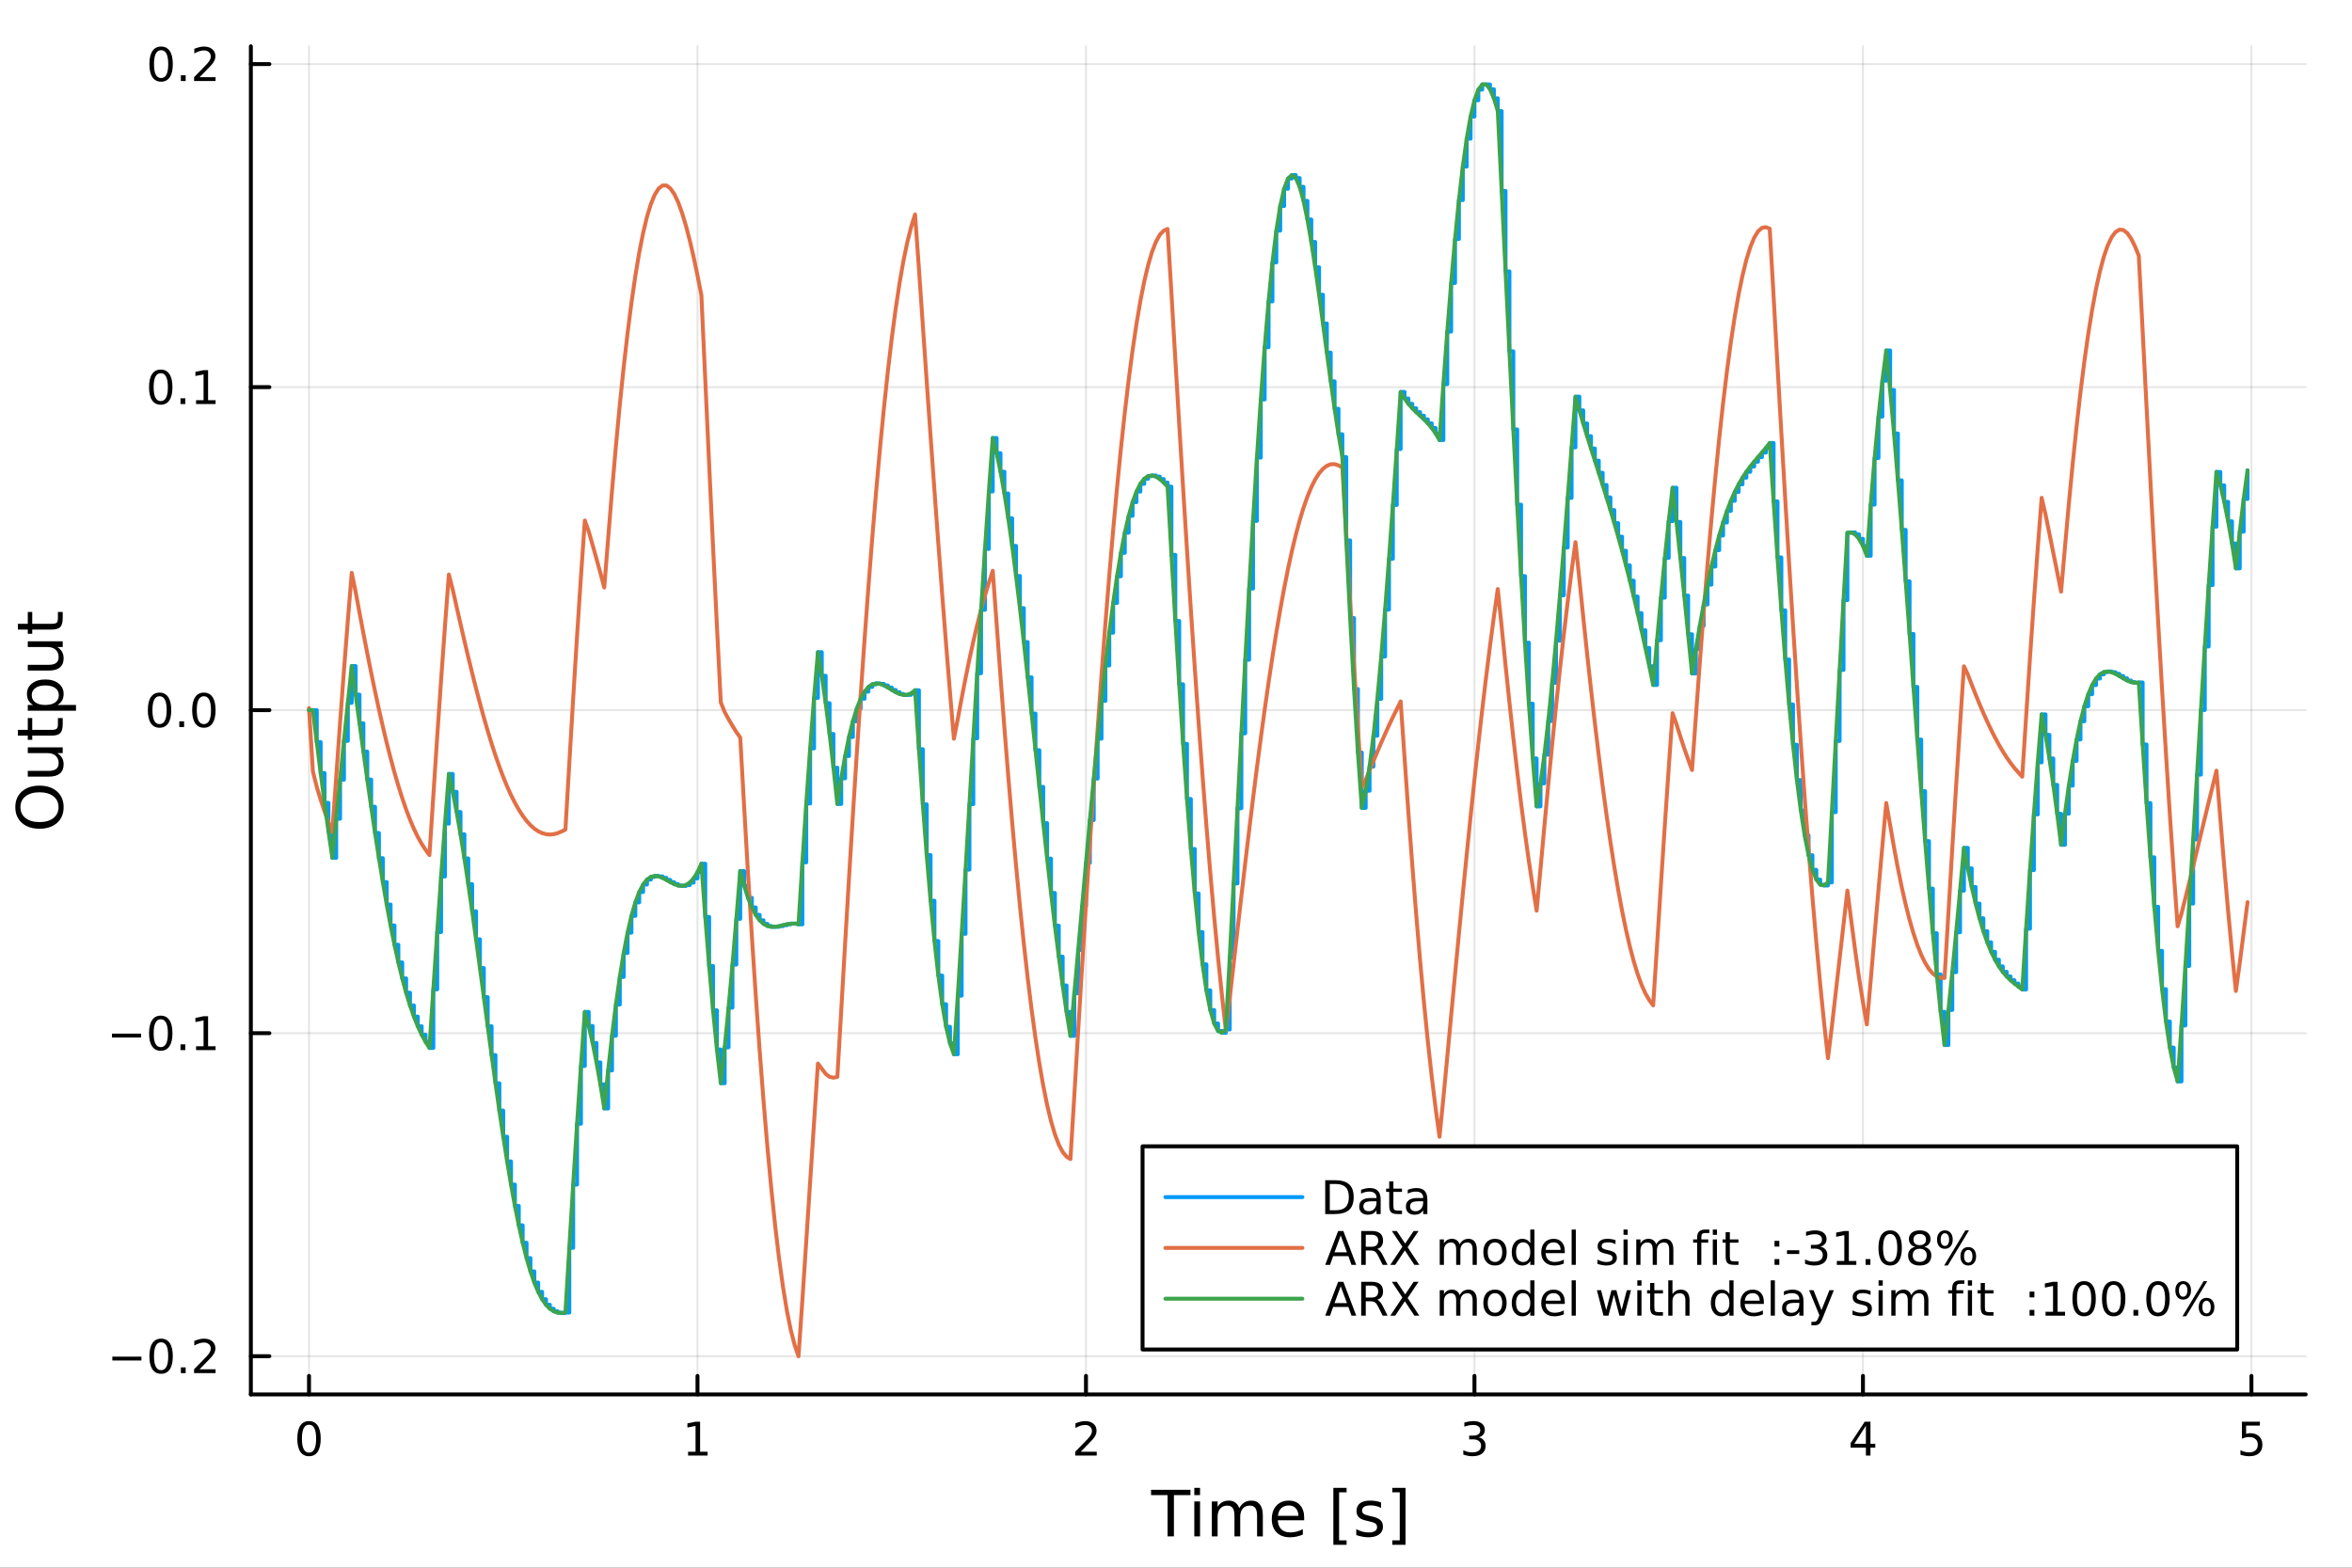 <?xml version="1.0" encoding="utf-8"?>
<svg xmlns="http://www.w3.org/2000/svg" xmlns:xlink="http://www.w3.org/1999/xlink" width="600" height="400" viewBox="0 0 2400 1600">
<rect x="0" y="0" width="2400" height="1600" fill="#333333" stroke="none"/>
<defs>
  <clipPath id="clip610">
    <rect x="0" y="0" width="2400" height="1600"/>
  </clipPath>
</defs>
<path clip-path="url(#clip610)" d="M0 1600 L2400 1600 L2400 0 L0 0  Z" fill="#ffffff" fill-rule="evenodd" fill-opacity="1"/>
<defs>
  <clipPath id="clip611">
    <rect x="480" y="0" width="1681" height="1600"/>
  </clipPath>
</defs>
<path clip-path="url(#clip610)" d="M255.977 1423.18 L2352.76 1423.18 L2352.76 47.244 L255.977 47.244  Z" fill="#ffffff" fill-rule="evenodd" fill-opacity="1"/>
<defs>
  <clipPath id="clip612">
    <rect x="255" y="47" width="2098" height="1377"/>
  </clipPath>
</defs>
<polyline clip-path="url(#clip612)" style="stroke:#000000; stroke-linecap:round; stroke-linejoin:round; stroke-width:2; stroke-opacity:0.1; fill:none" points="315.32,1423.18 315.32,47.244 "/>
<polyline clip-path="url(#clip612)" style="stroke:#000000; stroke-linecap:round; stroke-linejoin:round; stroke-width:2; stroke-opacity:0.1; fill:none" points="711.731,1423.18 711.731,47.244 "/>
<polyline clip-path="url(#clip612)" style="stroke:#000000; stroke-linecap:round; stroke-linejoin:round; stroke-width:2; stroke-opacity:0.1; fill:none" points="1108.14,1423.18 1108.14,47.244 "/>
<polyline clip-path="url(#clip612)" style="stroke:#000000; stroke-linecap:round; stroke-linejoin:round; stroke-width:2; stroke-opacity:0.1; fill:none" points="1504.55,1423.18 1504.55,47.244 "/>
<polyline clip-path="url(#clip612)" style="stroke:#000000; stroke-linecap:round; stroke-linejoin:round; stroke-width:2; stroke-opacity:0.1; fill:none" points="1900.97,1423.18 1900.97,47.244 "/>
<polyline clip-path="url(#clip612)" style="stroke:#000000; stroke-linecap:round; stroke-linejoin:round; stroke-width:2; stroke-opacity:0.1; fill:none" points="2297.38,1423.18 2297.38,47.244 "/>
<polyline clip-path="url(#clip612)" style="stroke:#000000; stroke-linecap:round; stroke-linejoin:round; stroke-width:2; stroke-opacity:0.1; fill:none" points="255.977,1384.16 2352.76,1384.16 "/>
<polyline clip-path="url(#clip612)" style="stroke:#000000; stroke-linecap:round; stroke-linejoin:round; stroke-width:2; stroke-opacity:0.1; fill:none" points="255.977,1054.47 2352.76,1054.47 "/>
<polyline clip-path="url(#clip612)" style="stroke:#000000; stroke-linecap:round; stroke-linejoin:round; stroke-width:2; stroke-opacity:0.1; fill:none" points="255.977,724.789 2352.76,724.789 "/>
<polyline clip-path="url(#clip612)" style="stroke:#000000; stroke-linecap:round; stroke-linejoin:round; stroke-width:2; stroke-opacity:0.1; fill:none" points="255.977,395.104 2352.76,395.104 "/>
<polyline clip-path="url(#clip612)" style="stroke:#000000; stroke-linecap:round; stroke-linejoin:round; stroke-width:2; stroke-opacity:0.1; fill:none" points="255.977,65.419 2352.76,65.419 "/>
<polyline clip-path="url(#clip610)" style="stroke:#000000; stroke-linecap:round; stroke-linejoin:round; stroke-width:4; stroke-opacity:1; fill:none" points="255.977,1423.18 2352.76,1423.18 "/>
<polyline clip-path="url(#clip610)" style="stroke:#000000; stroke-linecap:round; stroke-linejoin:round; stroke-width:4; stroke-opacity:1; fill:none" points="315.32,1423.18 315.32,1404.28 "/>
<polyline clip-path="url(#clip610)" style="stroke:#000000; stroke-linecap:round; stroke-linejoin:round; stroke-width:4; stroke-opacity:1; fill:none" points="711.731,1423.18 711.731,1404.28 "/>
<polyline clip-path="url(#clip610)" style="stroke:#000000; stroke-linecap:round; stroke-linejoin:round; stroke-width:4; stroke-opacity:1; fill:none" points="1108.14,1423.18 1108.14,1404.28 "/>
<polyline clip-path="url(#clip610)" style="stroke:#000000; stroke-linecap:round; stroke-linejoin:round; stroke-width:4; stroke-opacity:1; fill:none" points="1504.55,1423.18 1504.55,1404.28 "/>
<polyline clip-path="url(#clip610)" style="stroke:#000000; stroke-linecap:round; stroke-linejoin:round; stroke-width:4; stroke-opacity:1; fill:none" points="1900.97,1423.18 1900.97,1404.28 "/>
<polyline clip-path="url(#clip610)" style="stroke:#000000; stroke-linecap:round; stroke-linejoin:round; stroke-width:4; stroke-opacity:1; fill:none" points="2297.38,1423.18 2297.38,1404.28 "/>
<path clip-path="url(#clip610)" d="M315.32 1454.1 Q311.709 1454.1 309.88 1457.66 Q308.075 1461.2 308.075 1468.33 Q308.075 1475.44 309.88 1479.01 Q311.709 1482.55 315.32 1482.55 Q318.954 1482.55 320.76 1479.01 Q322.588 1475.44 322.588 1468.33 Q322.588 1461.2 320.76 1457.66 Q318.954 1454.1 315.32 1454.1 M315.32 1450.39 Q321.13 1450.39 324.186 1455 Q327.264 1459.58 327.264 1468.33 Q327.264 1477.06 324.186 1481.67 Q321.13 1486.25 315.32 1486.25 Q309.51 1486.25 306.431 1481.67 Q303.376 1477.06 303.376 1468.33 Q303.376 1459.58 306.431 1455 Q309.51 1450.39 315.32 1450.39 Z" fill="#000000" fill-rule="nonzero" fill-opacity="1" /><path clip-path="url(#clip610)" d="M702.113 1481.64 L709.752 1481.64 L709.752 1455.28 L701.442 1456.95 L701.442 1452.69 L709.706 1451.02 L714.382 1451.02 L714.382 1481.64 L722.021 1481.64 L722.021 1485.58 L702.113 1485.58 L702.113 1481.64 Z" fill="#000000" fill-rule="nonzero" fill-opacity="1" /><path clip-path="url(#clip610)" d="M1102.8 1481.64 L1119.12 1481.64 L1119.12 1485.58 L1097.17 1485.58 L1097.17 1481.64 Q1099.83 1478.89 1104.42 1474.26 Q1109.02 1469.61 1110.2 1468.27 Q1112.45 1465.74 1113.33 1464.01 Q1114.23 1462.25 1114.23 1460.56 Q1114.23 1457.8 1112.29 1456.07 Q1110.37 1454.33 1107.26 1454.33 Q1105.06 1454.33 1102.61 1455.09 Q1100.18 1455.86 1097.4 1457.41 L1097.4 1452.69 Q1100.23 1451.55 1102.68 1450.97 Q1105.13 1450.39 1107.17 1450.39 Q1112.54 1450.39 1115.74 1453.08 Q1118.93 1455.77 1118.93 1460.26 Q1118.93 1462.39 1118.12 1464.31 Q1117.33 1466.2 1115.23 1468.8 Q1114.65 1469.47 1111.55 1472.69 Q1108.44 1475.88 1102.8 1481.64 Z" fill="#000000" fill-rule="nonzero" fill-opacity="1" /><path clip-path="url(#clip610)" d="M1508.8 1466.95 Q1512.16 1467.66 1514.03 1469.93 Q1515.93 1472.2 1515.93 1475.53 Q1515.93 1480.65 1512.41 1483.45 Q1508.89 1486.25 1502.41 1486.25 Q1500.24 1486.25 1497.92 1485.81 Q1495.63 1485.39 1493.18 1484.54 L1493.18 1480.02 Q1495.12 1481.16 1497.44 1481.74 Q1499.75 1482.32 1502.27 1482.32 Q1506.67 1482.32 1508.96 1480.58 Q1511.28 1478.84 1511.28 1475.53 Q1511.28 1472.48 1509.13 1470.77 Q1507 1469.03 1503.18 1469.03 L1499.15 1469.03 L1499.15 1465.19 L1503.36 1465.19 Q1506.81 1465.19 1508.64 1463.82 Q1510.47 1462.43 1510.47 1459.84 Q1510.47 1457.18 1508.57 1455.77 Q1506.7 1454.33 1503.18 1454.33 Q1501.26 1454.33 1499.06 1454.75 Q1496.86 1455.16 1494.22 1456.04 L1494.22 1451.88 Q1496.88 1451.14 1499.2 1450.77 Q1501.53 1450.39 1503.59 1450.39 Q1508.92 1450.39 1512.02 1452.83 Q1515.12 1455.23 1515.12 1459.35 Q1515.12 1462.22 1513.48 1464.21 Q1511.83 1466.18 1508.8 1466.95 Z" fill="#000000" fill-rule="nonzero" fill-opacity="1" /><path clip-path="url(#clip610)" d="M1903.98 1455.09 L1892.17 1473.54 L1903.98 1473.54 L1903.98 1455.09 M1902.75 1451.02 L1908.63 1451.02 L1908.63 1473.54 L1913.56 1473.54 L1913.56 1477.43 L1908.63 1477.43 L1908.63 1485.58 L1903.98 1485.58 L1903.98 1477.43 L1888.37 1477.43 L1888.37 1472.92 L1902.75 1451.02 Z" fill="#000000" fill-rule="nonzero" fill-opacity="1" /><path clip-path="url(#clip610)" d="M2287.66 1451.02 L2306.01 1451.02 L2306.01 1454.96 L2291.94 1454.96 L2291.94 1463.43 Q2292.96 1463.08 2293.97 1462.92 Q2294.99 1462.73 2296.01 1462.73 Q2301.8 1462.73 2305.18 1465.9 Q2308.56 1469.08 2308.56 1474.49 Q2308.56 1480.07 2305.09 1483.17 Q2301.61 1486.25 2295.29 1486.25 Q2293.12 1486.25 2290.85 1485.88 Q2288.6 1485.51 2286.2 1484.77 L2286.2 1480.07 Q2288.28 1481.2 2290.5 1481.76 Q2292.72 1482.32 2295.2 1482.32 Q2299.21 1482.32 2301.54 1480.21 Q2303.88 1478.1 2303.88 1474.49 Q2303.88 1470.88 2301.54 1468.77 Q2299.21 1466.67 2295.2 1466.67 Q2293.33 1466.67 2291.45 1467.08 Q2289.6 1467.5 2287.66 1468.38 L2287.66 1451.02 Z" fill="#000000" fill-rule="nonzero" fill-opacity="1" /><path clip-path="url(#clip610)" d="M1174.54 1520.52 L1214.74 1520.52 L1214.74 1525.93 L1197.87 1525.93 L1197.87 1568.04 L1191.41 1568.04 L1191.41 1525.93 L1174.54 1525.93 L1174.54 1520.52 Z" fill="#000000" fill-rule="nonzero" fill-opacity="1" /><path clip-path="url(#clip610)" d="M1218.68 1532.4 L1224.54 1532.4 L1224.54 1568.04 L1218.68 1568.04 L1218.68 1532.4 M1218.68 1518.52 L1224.54 1518.52 L1224.54 1525.93 L1218.68 1525.93 L1218.68 1518.52 Z" fill="#000000" fill-rule="nonzero" fill-opacity="1" /><path clip-path="url(#clip610)" d="M1264.55 1539.24 Q1266.75 1535.29 1269.8 1533.41 Q1272.86 1531.54 1276.99 1531.54 Q1282.56 1531.54 1285.59 1535.45 Q1288.61 1539.33 1288.61 1546.53 L1288.61 1568.04 L1282.72 1568.04 L1282.72 1546.72 Q1282.72 1541.59 1280.91 1539.11 Q1279.09 1536.63 1275.37 1536.63 Q1270.82 1536.63 1268.18 1539.65 Q1265.54 1542.68 1265.54 1547.9 L1265.54 1568.04 L1259.65 1568.04 L1259.65 1546.72 Q1259.65 1541.56 1257.83 1539.11 Q1256.02 1536.63 1252.23 1536.63 Q1247.74 1536.63 1245.1 1539.68 Q1242.46 1542.71 1242.46 1547.9 L1242.46 1568.04 L1236.57 1568.04 L1236.57 1532.4 L1242.46 1532.4 L1242.46 1537.93 Q1244.47 1534.66 1247.27 1533.1 Q1250.07 1531.54 1253.92 1531.54 Q1257.8 1531.54 1260.51 1533.51 Q1263.24 1535.48 1264.55 1539.24 Z" fill="#000000" fill-rule="nonzero" fill-opacity="1" /><path clip-path="url(#clip610)" d="M1330.78 1548.76 L1330.78 1551.62 L1303.86 1551.62 Q1304.24 1557.67 1307.49 1560.85 Q1310.76 1564 1316.59 1564 Q1319.96 1564 1323.11 1563.17 Q1326.3 1562.35 1329.42 1560.69 L1329.42 1566.23 Q1326.26 1567.57 1322.95 1568.27 Q1319.64 1568.97 1316.24 1568.97 Q1307.71 1568.97 1302.71 1564 Q1297.75 1559.04 1297.75 1550.57 Q1297.75 1541.82 1302.46 1536.69 Q1307.2 1531.54 1315.22 1531.54 Q1322.41 1531.54 1326.58 1536.18 Q1330.78 1540.8 1330.78 1548.76 M1324.93 1547.04 Q1324.86 1542.23 1322.22 1539.37 Q1319.61 1536.5 1315.28 1536.5 Q1310.38 1536.5 1307.42 1539.27 Q1304.49 1542.04 1304.05 1547.07 L1324.93 1547.04 Z" fill="#000000" fill-rule="nonzero" fill-opacity="1" /><path clip-path="url(#clip610)" d="M1360.58 1518.52 L1374.07 1518.52 L1374.07 1523.07 L1366.43 1523.07 L1366.43 1572.09 L1374.07 1572.09 L1374.07 1576.64 L1360.58 1576.64 L1360.58 1518.52 Z" fill="#000000" fill-rule="nonzero" fill-opacity="1" /><path clip-path="url(#clip610)" d="M1409.27 1533.45 L1409.27 1538.98 Q1406.79 1537.71 1404.12 1537.07 Q1401.44 1536.44 1398.58 1536.44 Q1394.22 1536.44 1392.02 1537.77 Q1389.86 1539.11 1389.86 1541.79 Q1389.86 1543.82 1391.42 1545 Q1392.98 1546.15 1397.69 1547.2 L1399.69 1547.64 Q1405.93 1548.98 1408.54 1551.43 Q1411.18 1553.85 1411.18 1558.21 Q1411.18 1563.17 1407.24 1566.07 Q1403.32 1568.97 1396.45 1568.97 Q1393.58 1568.97 1390.46 1568.39 Q1387.38 1567.85 1383.94 1566.74 L1383.94 1560.69 Q1387.18 1562.38 1390.34 1563.24 Q1393.49 1564.07 1396.57 1564.07 Q1400.71 1564.07 1402.94 1562.66 Q1405.17 1561.23 1405.17 1558.65 Q1405.17 1556.27 1403.54 1554.99 Q1401.95 1553.72 1396.51 1552.54 L1394.47 1552.07 Q1389.03 1550.92 1386.61 1548.56 Q1384.19 1546.18 1384.19 1542.04 Q1384.19 1537.01 1387.76 1534.27 Q1391.32 1531.54 1397.88 1531.54 Q1401.13 1531.54 1403.99 1532.01 Q1406.85 1532.49 1409.27 1533.45 Z" fill="#000000" fill-rule="nonzero" fill-opacity="1" /><path clip-path="url(#clip610)" d="M1434.2 1518.52 L1434.2 1576.64 L1420.7 1576.64 L1420.7 1572.09 L1428.31 1572.09 L1428.31 1523.07 L1420.7 1523.07 L1420.7 1518.52 L1434.2 1518.52 Z" fill="#000000" fill-rule="nonzero" fill-opacity="1" /><polyline clip-path="url(#clip610)" style="stroke:#000000; stroke-linecap:round; stroke-linejoin:round; stroke-width:4; stroke-opacity:1; fill:none" points="255.977,1423.18 255.977,47.244 "/>
<polyline clip-path="url(#clip610)" style="stroke:#000000; stroke-linecap:round; stroke-linejoin:round; stroke-width:4; stroke-opacity:1; fill:none" points="255.977,1384.16 274.875,1384.16 "/>
<polyline clip-path="url(#clip610)" style="stroke:#000000; stroke-linecap:round; stroke-linejoin:round; stroke-width:4; stroke-opacity:1; fill:none" points="255.977,1054.47 274.875,1054.47 "/>
<polyline clip-path="url(#clip610)" style="stroke:#000000; stroke-linecap:round; stroke-linejoin:round; stroke-width:4; stroke-opacity:1; fill:none" points="255.977,724.789 274.875,724.789 "/>
<polyline clip-path="url(#clip610)" style="stroke:#000000; stroke-linecap:round; stroke-linejoin:round; stroke-width:4; stroke-opacity:1; fill:none" points="255.977,395.104 274.875,395.104 "/>
<polyline clip-path="url(#clip610)" style="stroke:#000000; stroke-linecap:round; stroke-linejoin:round; stroke-width:4; stroke-opacity:1; fill:none" points="255.977,65.419 274.875,65.419 "/>
<path clip-path="url(#clip610)" d="M114.631 1384.61 L144.306 1384.61 L144.306 1388.55 L114.631 1388.55 L114.631 1384.61 Z" fill="#000000" fill-rule="nonzero" fill-opacity="1" /><path clip-path="url(#clip610)" d="M164.399 1369.96 Q160.788 1369.96 158.959 1373.52 Q157.153 1377.06 157.153 1384.19 Q157.153 1391.3 158.959 1394.86 Q160.788 1398.41 164.399 1398.41 Q168.033 1398.41 169.839 1394.86 Q171.667 1391.3 171.667 1384.19 Q171.667 1377.06 169.839 1373.52 Q168.033 1369.96 164.399 1369.96 M164.399 1366.25 Q170.209 1366.25 173.264 1370.86 Q176.343 1375.44 176.343 1384.19 Q176.343 1392.92 173.264 1397.53 Q170.209 1402.11 164.399 1402.11 Q158.589 1402.11 155.51 1397.53 Q152.454 1392.92 152.454 1384.19 Q152.454 1375.44 155.51 1370.86 Q158.589 1366.25 164.399 1366.25 Z" fill="#000000" fill-rule="nonzero" fill-opacity="1" /><path clip-path="url(#clip610)" d="M184.561 1395.56 L189.445 1395.56 L189.445 1401.44 L184.561 1401.44 L184.561 1395.56 Z" fill="#000000" fill-rule="nonzero" fill-opacity="1" /><path clip-path="url(#clip610)" d="M203.658 1397.5 L219.977 1397.5 L219.977 1401.44 L198.033 1401.44 L198.033 1397.5 Q200.695 1394.75 205.278 1390.12 Q209.885 1385.47 211.065 1384.12 Q213.311 1381.6 214.19 1379.87 Q215.093 1378.11 215.093 1376.42 Q215.093 1373.66 213.149 1371.93 Q211.227 1370.19 208.125 1370.19 Q205.926 1370.19 203.473 1370.95 Q201.042 1371.72 198.264 1373.27 L198.264 1368.55 Q201.088 1367.41 203.542 1366.83 Q205.996 1366.25 208.033 1366.25 Q213.403 1366.25 216.598 1368.94 Q219.792 1371.62 219.792 1376.12 Q219.792 1378.24 218.982 1380.17 Q218.195 1382.06 216.088 1384.66 Q215.51 1385.33 212.408 1388.55 Q209.306 1391.74 203.658 1397.5 Z" fill="#000000" fill-rule="nonzero" fill-opacity="1" /><path clip-path="url(#clip610)" d="M114.26 1054.93 L143.936 1054.93 L143.936 1058.86 L114.26 1058.86 L114.26 1054.93 Z" fill="#000000" fill-rule="nonzero" fill-opacity="1" /><path clip-path="url(#clip610)" d="M164.028 1040.27 Q160.417 1040.27 158.589 1043.84 Q156.783 1047.38 156.783 1054.51 Q156.783 1061.62 158.589 1065.18 Q160.417 1068.72 164.028 1068.72 Q167.663 1068.72 169.468 1065.18 Q171.297 1061.62 171.297 1054.51 Q171.297 1047.38 169.468 1043.84 Q167.663 1040.27 164.028 1040.27 M164.028 1036.57 Q169.839 1036.57 172.894 1041.18 Q175.973 1045.76 175.973 1054.51 Q175.973 1063.24 172.894 1067.84 Q169.839 1072.43 164.028 1072.43 Q158.218 1072.43 155.14 1067.84 Q152.084 1063.24 152.084 1054.51 Q152.084 1045.76 155.14 1041.18 Q158.218 1036.57 164.028 1036.57 Z" fill="#000000" fill-rule="nonzero" fill-opacity="1" /><path clip-path="url(#clip610)" d="M184.19 1065.87 L189.075 1065.87 L189.075 1071.75 L184.19 1071.75 L184.19 1065.87 Z" fill="#000000" fill-rule="nonzero" fill-opacity="1" /><path clip-path="url(#clip610)" d="M200.07 1067.82 L207.709 1067.82 L207.709 1041.45 L199.399 1043.12 L199.399 1038.86 L207.662 1037.19 L212.338 1037.19 L212.338 1067.82 L219.977 1067.82 L219.977 1071.75 L200.07 1071.75 L200.07 1067.82 Z" fill="#000000" fill-rule="nonzero" fill-opacity="1" /><path clip-path="url(#clip610)" d="M162.802 710.587 Q159.19 710.587 157.362 714.152 Q155.556 717.694 155.556 724.824 Q155.556 731.93 157.362 735.495 Q159.19 739.036 162.802 739.036 Q166.436 739.036 168.241 735.495 Q170.07 731.93 170.07 724.824 Q170.07 717.694 168.241 714.152 Q166.436 710.587 162.802 710.587 M162.802 706.884 Q168.612 706.884 171.667 711.49 Q174.746 716.074 174.746 724.824 Q174.746 733.55 171.667 738.157 Q168.612 742.74 162.802 742.74 Q156.991 742.74 153.913 738.157 Q150.857 733.55 150.857 724.824 Q150.857 716.074 153.913 711.49 Q156.991 706.884 162.802 706.884 Z" fill="#000000" fill-rule="nonzero" fill-opacity="1" /><path clip-path="url(#clip610)" d="M182.963 736.189 L187.848 736.189 L187.848 742.069 L182.963 742.069 L182.963 736.189 Z" fill="#000000" fill-rule="nonzero" fill-opacity="1" /><path clip-path="url(#clip610)" d="M208.033 710.587 Q204.422 710.587 202.593 714.152 Q200.787 717.694 200.787 724.824 Q200.787 731.93 202.593 735.495 Q204.422 739.036 208.033 739.036 Q211.667 739.036 213.473 735.495 Q215.301 731.93 215.301 724.824 Q215.301 717.694 213.473 714.152 Q211.667 710.587 208.033 710.587 M208.033 706.884 Q213.843 706.884 216.898 711.49 Q219.977 716.074 219.977 724.824 Q219.977 733.55 216.898 738.157 Q213.843 742.74 208.033 742.74 Q202.223 742.74 199.144 738.157 Q196.088 733.55 196.088 724.824 Q196.088 716.074 199.144 711.49 Q202.223 706.884 208.033 706.884 Z" fill="#000000" fill-rule="nonzero" fill-opacity="1" /><path clip-path="url(#clip610)" d="M164.028 380.902 Q160.417 380.902 158.589 384.467 Q156.783 388.009 156.783 395.138 Q156.783 402.245 158.589 405.81 Q160.417 409.351 164.028 409.351 Q167.663 409.351 169.468 405.81 Q171.297 402.245 171.297 395.138 Q171.297 388.009 169.468 384.467 Q167.663 380.902 164.028 380.902 M164.028 377.199 Q169.839 377.199 172.894 381.805 Q175.973 386.388 175.973 395.138 Q175.973 403.865 172.894 408.472 Q169.839 413.055 164.028 413.055 Q158.218 413.055 155.14 408.472 Q152.084 403.865 152.084 395.138 Q152.084 386.388 155.14 381.805 Q158.218 377.199 164.028 377.199 Z" fill="#000000" fill-rule="nonzero" fill-opacity="1" /><path clip-path="url(#clip610)" d="M184.19 406.504 L189.075 406.504 L189.075 412.384 L184.19 412.384 L184.19 406.504 Z" fill="#000000" fill-rule="nonzero" fill-opacity="1" /><path clip-path="url(#clip610)" d="M200.07 408.449 L207.709 408.449 L207.709 382.083 L199.399 383.75 L199.399 379.49 L207.662 377.824 L212.338 377.824 L212.338 408.449 L219.977 408.449 L219.977 412.384 L200.07 412.384 L200.07 408.449 Z" fill="#000000" fill-rule="nonzero" fill-opacity="1" /><path clip-path="url(#clip610)" d="M164.399 51.217 Q160.788 51.217 158.959 54.782 Q157.153 58.324 157.153 65.453 Q157.153 72.56 158.959 76.124 Q160.788 79.666 164.399 79.666 Q168.033 79.666 169.839 76.124 Q171.667 72.56 171.667 65.453 Q171.667 58.324 169.839 54.782 Q168.033 51.217 164.399 51.217 M164.399 47.514 Q170.209 47.514 173.264 52.12 Q176.343 56.703 176.343 65.453 Q176.343 74.18 173.264 78.787 Q170.209 83.37 164.399 83.37 Q158.589 83.37 155.51 78.787 Q152.454 74.18 152.454 65.453 Q152.454 56.703 155.51 52.12 Q158.589 47.514 164.399 47.514 Z" fill="#000000" fill-rule="nonzero" fill-opacity="1" /><path clip-path="url(#clip610)" d="M184.561 76.819 L189.445 76.819 L189.445 82.699 L184.561 82.699 L184.561 76.819 Z" fill="#000000" fill-rule="nonzero" fill-opacity="1" /><path clip-path="url(#clip610)" d="M203.658 78.763 L219.977 78.763 L219.977 82.699 L198.033 82.699 L198.033 78.763 Q200.695 76.009 205.278 71.379 Q209.885 66.726 211.065 65.384 Q213.311 62.861 214.19 61.125 Q215.093 59.365 215.093 57.676 Q215.093 54.921 213.149 53.185 Q211.227 51.449 208.125 51.449 Q205.926 51.449 203.473 52.213 Q201.042 52.977 198.264 54.527 L198.264 49.805 Q201.088 48.671 203.542 48.092 Q205.996 47.514 208.033 47.514 Q213.403 47.514 216.598 50.199 Q219.792 52.884 219.792 57.375 Q219.792 59.504 218.982 61.425 Q218.195 63.324 216.088 65.916 Q215.51 66.588 212.408 69.805 Q209.306 73 203.658 78.763 Z" fill="#000000" fill-rule="nonzero" fill-opacity="1" /><path clip-path="url(#clip610)" d="M20.845 823.791 Q20.845 830.793 26.064 834.931 Q31.284 839.037 40.292 839.037 Q49.267 839.037 54.487 834.931 Q59.707 830.793 59.707 823.791 Q59.707 816.788 54.487 812.714 Q49.267 808.609 40.292 808.609 Q31.284 808.609 26.064 812.714 Q20.845 816.788 20.845 823.791 M15.625 823.791 Q15.625 813.797 22.341 807.813 Q29.025 801.829 40.292 801.829 Q51.527 801.829 58.243 807.813 Q64.927 813.797 64.927 823.791 Q64.927 833.817 58.243 839.832 Q51.559 845.816 40.292 845.816 Q29.025 845.816 22.341 839.832 Q15.625 833.817 15.625 823.791 Z" fill="#000000" fill-rule="nonzero" fill-opacity="1" /><path clip-path="url(#clip610)" d="M49.936 792.631 L28.356 792.631 L28.356 786.774 L49.713 786.774 Q54.774 786.774 57.32 784.801 Q59.835 782.827 59.835 778.881 Q59.835 774.138 56.811 771.401 Q53.787 768.632 48.567 768.632 L28.356 768.632 L28.356 762.775 L64.004 762.775 L64.004 768.632 L58.53 768.632 Q61.776 770.764 63.368 773.597 Q64.927 776.398 64.927 780.122 Q64.927 786.265 61.108 789.448 Q57.288 792.631 49.936 792.631 M27.497 777.894 L27.497 777.894 Z" fill="#000000" fill-rule="nonzero" fill-opacity="1" /><path clip-path="url(#clip610)" d="M18.235 744.92 L28.356 744.92 L28.356 732.857 L32.908 732.857 L32.908 744.92 L52.259 744.92 Q56.62 744.92 57.861 743.742 Q59.103 742.533 59.103 738.872 L59.103 732.857 L64.004 732.857 L64.004 738.872 Q64.004 745.652 61.49 748.23 Q58.943 750.808 52.259 750.808 L32.908 750.808 L32.908 755.105 L28.356 755.105 L28.356 750.808 L18.235 750.808 L18.235 744.92 Z" fill="#000000" fill-rule="nonzero" fill-opacity="1" /><path clip-path="url(#clip610)" d="M58.657 719.489 L77.563 719.489 L77.563 725.377 L28.356 725.377 L28.356 719.489 L33.767 719.489 Q30.584 717.643 29.056 714.842 Q27.497 712.009 27.497 708.094 Q27.497 701.601 32.653 697.559 Q37.809 693.485 46.212 693.485 Q54.615 693.485 59.771 697.559 Q64.927 701.601 64.927 708.094 Q64.927 712.009 63.399 714.842 Q61.84 717.643 58.657 719.489 M46.212 699.564 Q39.751 699.564 36.09 702.238 Q32.398 704.879 32.398 709.526 Q32.398 714.173 36.09 716.847 Q39.751 719.489 46.212 719.489 Q52.673 719.489 56.365 716.847 Q60.026 714.173 60.026 709.526 Q60.026 704.879 56.365 702.238 Q52.673 699.564 46.212 699.564 Z" fill="#000000" fill-rule="nonzero" fill-opacity="1" /><path clip-path="url(#clip610)" d="M49.936 684.382 L28.356 684.382 L28.356 678.525 L49.713 678.525 Q54.774 678.525 57.32 676.552 Q59.835 674.579 59.835 670.632 Q59.835 665.889 56.811 663.152 Q53.787 660.383 48.567 660.383 L28.356 660.383 L28.356 654.527 L64.004 654.527 L64.004 660.383 L58.53 660.383 Q61.776 662.516 63.368 665.348 Q64.927 668.149 64.927 671.873 Q64.927 678.016 61.108 681.199 Q57.288 684.382 49.936 684.382 M27.497 669.645 L27.497 669.645 Z" fill="#000000" fill-rule="nonzero" fill-opacity="1" /><path clip-path="url(#clip610)" d="M18.235 636.671 L28.356 636.671 L28.356 624.608 L32.908 624.608 L32.908 636.671 L52.259 636.671 Q56.62 636.671 57.861 635.493 Q59.103 634.284 59.103 630.623 L59.103 624.608 L64.004 624.608 L64.004 630.623 Q64.004 637.403 61.49 639.981 Q58.943 642.559 52.259 642.559 L32.908 642.559 L32.908 646.856 L28.356 646.856 L28.356 642.559 L18.235 642.559 L18.235 636.671 Z" fill="#000000" fill-rule="nonzero" fill-opacity="1" /><polyline clip-path="url(#clip612)" style="stroke:#009af9; stroke-linecap:round; stroke-linejoin:round; stroke-width:4; stroke-opacity:1; fill:none" points="315.32,724.789 319.284,724.789 323.248,724.789 323.248,757.376 327.212,757.376 327.212,789.004 331.176,789.004 331.176,819.394 335.141,819.394 335.141,848.298 339.105,848.298 339.105,875.503 343.069,875.503 343.069,835.654 347.033,835.654 347.033,795.708 350.997,795.708 350.997,756.121 354.961,756.121 354.961,717.334 358.925,717.334 358.925,679.761 362.889,679.761 362.889,708.957 366.853,708.957 366.853,738.171 370.818,738.171 370.818,767.144 374.782,767.144 374.782,795.626 378.746,795.626 378.746,823.384 382.71,823.384 382.71,850.2 386.674,850.2 386.674,875.878 390.638,875.878 390.638,900.249 394.602,900.249 394.602,923.171 398.566,923.171 398.566,944.531 402.53,944.531 402.53,964.248 406.495,964.248 406.495,982.272 410.459,982.272 410.459,998.586 414.423,998.586 414.423,1013.2 418.387,1013.2 418.387,1026.17 422.351,1026.17 422.351,1037.55 426.315,1037.55 426.315,1047.45 430.279,1047.45 430.279,1055.99 434.243,1055.99 434.243,1063.31 438.208,1063.31 438.208,1069.57 442.172,1069.57 442.172,1009.77 446.136,1009.77 446.136,951.19 450.1,951.19 450.1,894.568 454.064,894.568 454.064,840.592 458.028,840.592 458.028,789.881 461.992,789.881 461.992,808.148 465.956,808.148 465.956,828.751 469.92,828.751 469.92,851.492 473.885,851.492 473.885,876.138 477.849,876.138 477.849,902.418 481.813,902.418 481.813,930.037 485.777,930.037 485.777,958.678 489.741,958.678 489.741,988.014 493.705,988.014 493.705,1017.71 497.669,1017.71 497.669,1047.42 501.633,1047.42 501.633,1076.83 505.597,1076.83 505.597,1105.61 509.562,1105.61 509.562,1133.48 513.526,1133.48 513.526,1160.15 517.49,1160.15 517.49,1185.39 521.454,1185.39 521.454,1208.99 525.418,1208.99 525.418,1230.76 529.382,1230.76 529.382,1250.59 533.346,1250.59 533.346,1268.36 537.31,1268.36 537.31,1284.03 541.275,1284.03 541.275,1297.57 545.239,1297.57 545.239,1309.03 549.203,1309.03 549.203,1318.46 553.167,1318.46 553.167,1325.96 557.131,1325.96 557.131,1331.66 561.095,1331.66 561.095,1335.72 565.059,1335.72 565.059,1338.34 569.023,1338.34 569.023,1339.72 572.987,1339.72 572.987,1340.07 576.952,1340.07 576.952,1339.65 580.916,1339.65 580.916,1273.51 584.88,1273.51 584.88,1209 588.844,1209 588.844,1146.89 592.808,1146.89 592.808,1087.94 596.772,1087.94 596.772,1032.77 600.736,1032.77 600.736,1047.13 604.7,1047.13 604.7,1064.39 608.664,1064.39 608.664,1084.33 612.629,1084.33 612.629,1106.73 616.593,1106.73 616.593,1131.28 620.557,1131.28 620.557,1092.48 624.521,1092.48 624.521,1057.08 628.485,1057.08 628.485,1025.25 632.449,1025.25 632.449,997.097 636.413,997.097 636.413,972.663 640.377,972.663 640.377,951.912 644.341,951.912 644.341,934.742 648.306,934.742 648.306,920.989 652.27,920.989 652.27,910.43 656.234,910.43 656.234,902.788 660.198,902.788 660.198,897.744 664.162,897.744 664.162,894.939 668.126,894.939 668.126,893.983 672.09,893.983 672.09,894.469 676.054,894.469 676.054,895.974 680.019,895.974 680.019,898.073 683.983,898.073 683.983,900.343 687.947,900.343 687.947,902.376 691.911,902.376 691.911,903.784 695.875,903.784 695.875,904.207 699.839,904.207 699.839,903.316 703.803,903.316 703.803,900.823 707.767,900.823 707.767,896.483 711.731,896.483 711.731,890.098 715.696,890.098 715.696,881.52 719.66,881.52 719.66,935.826 723.624,935.826 723.624,985.874 727.588,985.874 727.588,1031.11 731.552,1031.11 731.552,1071.1 735.516,1071.1 735.516,1105.51 739.48,1105.51 739.48,1068.95 743.444,1068.95 743.444,1028.41 747.408,1028.41 747.408,984.483 751.373,984.483 751.373,937.787 755.337,937.787 755.337,888.99 759.301,888.99 759.301,903.96 763.265,903.96 763.265,916.306 767.229,916.306 767.229,926.17 771.193,926.17 771.193,933.738 775.157,933.738 775.157,939.233 779.121,939.233 779.121,942.908 783.085,942.908 783.085,945.042 787.05,945.042 787.05,945.932 791.014,945.932 791.014,945.889 794.978,945.889 794.978,945.229 798.942,945.229 798.942,944.27 802.906,944.27 802.906,943.321 806.87,943.321 806.87,942.682 810.834,942.682 810.834,942.632 814.798,942.632 814.798,943.429 818.763,943.429 818.763,880.129 822.727,880.129 822.727,820.028 826.691,820.028 826.691,763.846 830.655,763.846 830.655,712.21 834.619,712.21 834.619,665.643 838.583,665.643 838.583,689.731 842.547,689.731 842.547,717.672 846.511,717.672 846.511,749.087 850.475,749.087 850.475,783.538 854.44,783.538 854.44,820.535 858.404,820.535 858.404,794.375 862.368,794.375 862.368,771.6 866.332,771.6 866.332,752.196 870.296,752.196 870.296,736.085 874.26,736.085 874.26,723.132 878.224,723.132 878.224,713.147 882.188,713.147 882.188,705.891 886.152,705.891 886.152,701.081 890.117,701.081 890.117,698.399 894.081,698.399 894.081,697.496 898.045,697.496 898.045,698.003 902.009,698.003 902.009,699.538 905.973,699.538 905.973,701.713 909.937,701.713 909.937,704.14 913.901,704.14 913.901,706.444 917.865,706.444 917.865,708.265 921.829,708.265 921.829,709.267 925.794,709.267 925.794,709.141 929.758,709.141 929.758,707.616 933.722,707.616 933.722,704.457 937.686,704.457 937.686,764.647 941.65,764.647 941.65,820.943 945.614,820.943 945.614,872.689 949.578,872.689 949.578,919.335 953.542,919.335 953.542,960.442 957.507,960.442 957.507,995.692 961.471,995.692 961.471,1024.89 965.435,1024.89 965.435,1047.95 969.399,1047.95 969.399,1064.93 973.363,1064.93 973.363,1075.98 977.327,1075.98 977.327,1016.19 981.291,1016.19 981.291,953.037 985.255,953.037 985.255,887.522 989.219,887.522 989.219,820.682 993.184,820.682 993.184,753.548 997.148,753.548 997.148,687.132 1001.11,687.132 1001.11,622.402 1005.08,622.402 1005.08,560.269 1009.04,560.269 1009.04,501.57 1013,501.57 1013,447.051 1016.97,447.051 1016.97,462.533 1020.93,462.533 1020.93,481.456 1024.9,481.456 1024.9,503.68 1028.86,503.68 1028.86,529.004 1032.82,529.004 1032.82,557.165 1036.79,557.165 1036.79,587.852 1040.75,587.852 1040.75,620.708 1044.72,620.708 1044.72,655.341 1048.68,655.341 1048.68,691.333 1052.65,691.333 1052.65,728.25 1056.61,728.25 1056.61,765.646 1060.57,765.646 1060.57,803.078 1064.54,803.078 1064.54,840.112 1068.5,840.112 1068.5,876.333 1072.47,876.333 1072.47,911.347 1076.43,911.347 1076.43,944.798 1080.39,944.798 1080.39,976.364 1084.36,976.364 1084.36,1005.77 1088.32,1005.77 1088.32,1032.78 1092.29,1032.78 1092.29,1057.23 1096.25,1057.23 1096.25,1013.81 1100.21,1013.81 1100.21,969.541 1104.18,969.541 1104.18,924.968 1108.14,924.968 1108.14,880.62 1112.11,880.62 1112.11,837.01 1116.07,837.01 1116.07,794.629 1120.04,794.629 1120.04,753.929 1124,753.929 1124,715.321 1127.96,715.321 1127.96,679.164 1131.93,679.164 1131.93,645.764 1135.89,645.764 1135.89,615.367 1139.86,615.367 1139.86,588.153 1143.82,588.153 1143.82,564.24 1147.78,564.24 1147.78,543.68 1151.75,543.68 1151.75,526.462 1155.71,526.462 1155.71,512.51 1159.68,512.51 1159.68,501.691 1163.64,501.691 1163.64,493.817 1167.6,493.817 1167.6,488.652 1171.57,488.652 1171.57,485.914 1175.53,485.914 1175.53,485.286 1179.5,485.286 1179.5,486.423 1183.46,486.423 1183.46,488.957 1187.43,488.957 1187.43,492.506 1191.39,492.506 1191.39,496.683 1195.35,496.683 1195.35,566.279 1199.32,566.279 1199.32,633.822 1203.28,633.822 1203.28,698.398 1207.25,698.398 1207.25,759.175 1211.21,759.175 1211.21,815.417 1215.17,815.417 1215.17,866.493 1219.14,866.493 1219.14,911.892 1223.1,911.892 1223.1,951.225 1227.07,951.225 1227.07,984.231 1231.03,984.231 1231.03,1010.78 1234.99,1010.78 1234.99,1030.86 1238.96,1030.86 1238.96,1044.59 1242.92,1044.59 1242.92,1052.22 1246.89,1052.22 1246.89,1054.09 1250.85,1054.09 1250.85,1050.64 1254.82,1050.64 1254.82,977.238 1258.78,977.238 1258.78,901.589 1262.74,901.589 1262.74,824.918 1266.71,824.918 1266.71,748.439 1270.67,748.439 1270.67,673.329 1274.64,673.329 1274.64,600.707 1278.6,600.707 1278.6,531.611 1282.56,531.611 1282.56,466.986 1286.53,466.986 1286.53,407.661 1290.49,407.661 1290.49,354.34 1294.46,354.34 1294.46,307.592 1298.42,307.592 1298.42,267.843 1302.38,267.843 1302.38,235.37 1306.35,235.37 1306.35,210.304 1310.31,210.304 1310.31,192.627 1314.28,192.627 1314.28,182.181 1318.24,182.181 1318.24,178.672 1322.21,178.672 1322.21,181.682 1326.17,181.682 1326.17,190.68 1330.13,190.68 1330.13,205.034 1334.1,205.034 1334.1,224.031 1338.06,224.031 1338.06,246.887 1342.03,246.887 1342.03,272.771 1345.99,272.771 1345.99,300.818 1349.95,300.818 1349.95,330.149 1353.92,330.149 1353.92,359.888 1357.88,359.888 1357.88,389.181 1361.85,389.181 1361.85,417.209 1365.81,417.209 1365.81,443.204 1369.77,443.204 1369.77,466.466 1373.74,466.466 1373.74,551.545 1377.7,551.545 1377.7,630.807 1381.67,630.807 1381.67,703.256 1385.63,703.256 1385.63,768.052 1389.6,768.052 1389.6,824.53 1393.56,824.53 1393.56,807.026 1397.52,807.026 1397.52,782.333 1401.49,782.333 1401.49,750.887 1405.45,750.887 1405.45,713.247 1409.42,713.247 1409.42,670.078 1413.38,670.078 1413.38,622.14 1417.34,622.14 1417.34,570.263 1421.31,570.263 1421.31,515.337 1425.27,515.337 1425.27,458.285 1429.24,458.285 1429.24,400.047 1433.2,400.047 1433.2,406.737 1437.16,406.737 1437.16,412.178 1441.13,412.178 1441.13,416.696 1445.09,416.696 1445.09,420.621 1449.06,420.621 1449.06,424.28 1453.02,424.28 1453.02,427.993 1456.98,427.993 1456.98,432.065 1460.95,432.065 1460.95,436.781 1464.91,436.781 1464.91,442.403 1468.88,442.403 1468.88,449.16 1472.84,449.16 1472.84,392.077 1476.81,392.077 1476.81,338.412 1480.77,338.412 1480.77,288.844 1484.73,288.844 1484.73,243.954 1488.7,243.954 1488.7,204.219 1492.66,204.219 1492.66,170.001 1496.63,170.001 1496.63,141.547 1500.59,141.547 1500.59,118.983 1504.55,118.983 1504.55,102.322 1508.52,102.322 1508.52,91.46 1512.48,91.46 1512.48,86.186 1516.45,86.186 1516.45,86.187 1520.41,86.187 1520.41,91.059 1524.37,91.059 1524.37,100.317 1528.34,100.317 1528.34,113.404 1532.3,113.404 1532.3,194.884 1536.27,194.884 1536.27,277.007 1540.23,277.007 1540.23,358.535 1544.2,358.535 1544.2,438.275 1548.16,438.275 1548.16,515.097 1552.12,515.097 1552.12,587.962 1556.09,587.962 1556.09,655.935 1560.05,655.935 1560.05,718.198 1564.02,718.198 1564.02,774.069 1567.98,774.069 1567.98,823.008 1571.94,823.008 1571.94,799.447 1575.91,799.447 1575.91,770.241 1579.87,770.241 1579.87,735.856 1583.84,735.856 1583.84,696.851 1587.8,696.851 1587.8,653.861 1591.76,653.861 1591.76,607.584 1595.73,607.584 1595.73,558.763 1599.69,558.763 1599.69,508.173 1603.66,508.173 1603.66,456.603 1607.62,456.603 1607.62,404.841 1611.59,404.841 1611.59,418.833 1615.55,418.833 1615.55,432.223 1619.51,432.223 1619.51,445.15 1623.48,445.15 1623.48,457.753 1627.44,457.753 1627.44,470.172 1631.41,470.172 1631.41,482.541 1635.37,482.541 1635.37,494.986 1639.33,494.986 1639.33,507.627 1643.3,507.627 1643.3,520.571 1647.26,520.571 1647.26,533.913 1651.23,533.913 1651.23,547.734 1655.19,547.734 1655.19,562.098 1659.15,562.098 1659.15,577.055 1663.12,577.055 1663.12,592.639 1667.08,592.639 1667.08,608.863 1671.05,608.863 1671.05,625.729 1675.01,625.729 1675.01,643.22 1678.98,643.22 1678.98,661.303 1682.94,661.303 1682.94,679.933 1686.9,679.933 1686.9,699.052 1690.87,699.052 1690.87,653.416 1694.83,653.416 1694.83,610.04 1698.8,610.04 1698.8,569.393 1702.76,569.393 1702.76,531.879 1706.72,531.879 1706.72,497.833 1710.69,497.833 1710.69,532.687 1714.65,532.687 1714.65,569.529 1718.62,569.529 1718.62,607.905 1722.58,607.905 1722.58,647.342 1726.54,647.342 1726.54,687.356 1730.51,687.356 1730.51,662.289 1734.47,662.289 1734.47,638.761 1738.44,638.761 1738.44,616.871 1742.4,616.871 1742.4,596.686 1746.37,596.686 1746.37,578.24 1750.33,578.24 1750.33,561.537 1754.29,561.537 1754.29,546.547 1758.26,546.547 1758.26,533.212 1762.22,533.212 1762.22,521.445 1766.19,521.445 1766.19,511.135 1770.15,511.135 1770.15,502.147 1774.11,502.147 1774.11,494.329 1778.08,494.329 1778.08,487.511 1782.04,487.511 1782.04,481.512 1786.01,481.512 1786.01,476.146 1789.97,476.146 1789.97,471.217 1793.93,471.217 1793.93,466.535 1797.9,466.535 1797.9,461.909 1801.86,461.909 1801.86,457.158 1805.83,457.158 1805.83,452.11 1809.79,452.11 1809.79,511.783 1813.76,511.783 1813.76,568.939 1817.72,568.939 1817.72,622.902 1821.68,622.902 1821.68,673.071 1825.65,673.071 1825.65,718.937 1829.61,718.937 1829.61,760.086 1833.58,760.086 1833.58,796.204 1837.54,796.204 1837.54,827.084 1841.5,827.084 1841.5,852.623 1845.47,852.623 1845.47,872.824 1849.43,872.824 1849.43,887.789 1853.4,887.789 1853.4,897.72 1857.36,897.72 1857.36,902.906 1861.32,902.906 1861.32,903.718 1865.29,903.718 1865.29,900.599 1869.25,900.599 1869.25,828.879 1873.22,828.879 1873.22,756.205 1877.18,756.205 1877.18,683.724 1881.15,683.724 1881.15,612.544 1885.11,612.544 1885.11,543.723 1889.07,543.723 1889.07,543.415 1893.04,543.415 1893.04,545.415 1897,545.415 1897,549.951 1900.97,549.951 1900.97,557.19 1904.93,557.19 1904.93,567.24 1908.89,567.24 1908.89,514.969 1912.86,514.969 1912.86,467.456 1916.82,467.456 1916.82,425.182 1920.79,425.182 1920.79,388.512 1924.75,388.512 1924.75,357.696 1928.71,357.696 1928.71,398.038 1932.68,398.038 1932.68,442.451 1936.64,442.451 1936.64,490.278 1940.61,490.278 1940.61,540.807 1944.57,540.807 1944.57,593.292 1948.54,593.292 1948.54,646.968 1952.5,646.968 1952.5,701.063 1956.46,701.063 1956.46,754.82 1960.43,754.82 1960.43,807.506 1964.39,807.506 1964.39,858.428 1968.36,858.428 1968.36,906.945 1972.32,906.945 1972.32,952.479 1976.28,952.479 1976.28,994.525 1980.25,994.525 1980.25,1032.66 1984.21,1032.66 1984.21,1066.54 1988.18,1066.54 1988.18,1030.75 1992.14,1030.75 1992.14,992.227 1996.1,992.227 1996.1,951.465 2000.07,951.465 2000.07,908.99 2004.03,908.99 2004.03,865.351 2008,865.351 2008,886.281 2011.96,886.281 2011.96,905.242 2015.93,905.242 2015.93,922.224 2019.89,922.224 2019.89,937.252 2023.85,937.252 2023.85,950.387 2027.82,950.387 2027.82,961.723 2031.78,961.723 2031.78,971.381 2035.75,971.381 2035.75,979.512 2039.71,979.512 2039.71,986.286 2043.67,986.286 2043.67,991.896 2047.64,991.896 2047.64,996.545 2051.6,996.545 2051.6,1000.45 2055.57,1000.45 2055.57,1003.83 2059.53,1003.83 2059.53,1006.91 2063.49,1006.91 2063.49,1009.9 2067.46,1009.9 2067.46,947.847 2071.42,947.847 2071.42,888.039 2075.39,888.039 2075.39,831.217 2079.35,831.217 2079.35,778.043 2083.32,778.043 2083.32,729.094 2087.28,729.094 2087.28,750.022 2091.24,750.022 2091.24,774.107 2095.21,774.107 2095.21,801.064 2099.17,801.064 2099.17,830.554 2103.14,830.554 2103.14,862.197 2107.1,862.197 2107.1,830.403 2111.06,830.403 2111.06,801.829 2115.03,801.829 2115.03,776.576 2118.99,776.576 2118.99,754.679 2122.96,754.679 2122.96,736.112 2126.92,736.112 2126.92,720.787 2130.88,720.787 2130.88,708.556 2134.85,708.556 2134.85,699.222 2138.81,699.222 2138.81,692.537 2142.78,692.537 2142.78,688.213 2146.74,688.213 2146.74,685.929 2150.7,685.929 2150.7,685.333 2154.67,685.333 2154.67,686.057 2158.63,686.057 2158.63,687.72 2162.6,687.72 2162.6,689.936 2166.56,689.936 2166.56,692.325 2170.53,692.325 2170.53,694.515 2174.49,694.515 2174.49,696.155 2178.45,696.155 2178.45,696.917 2182.42,696.917 2182.42,696.503 2186.38,696.503 2186.38,759.825 2190.35,759.825 2190.35,819.565 2194.31,819.565 2194.31,874.986 2198.27,874.986 2198.27,925.456 2202.24,925.456 2202.24,970.453 2206.2,970.453 2206.2,1009.58 2210.17,1009.58 2210.17,1042.55 2214.13,1042.55 2214.13,1069.23 2218.09,1069.23 2218.09,1089.59 2222.06,1089.59 2222.06,1103.71 2226.02,1103.71 2226.02,1046.65 2229.99,1046.65 2229.99,985.814 2233.95,985.814 2233.95,922.184 2237.92,922.184 2237.92,856.765 2241.88,856.765 2241.88,790.573 2245.84,790.573 2245.84,724.61 2249.81,724.61 2249.81,659.849 2253.77,659.849 2253.77,597.213 2257.74,597.213 2257.74,537.559 2261.7,537.559 2261.7,481.664 2265.66,481.664 2265.66,495.385 2269.63,495.385 2269.63,512.206 2273.59,512.206 2273.59,532.036 2277.56,532.036 2277.56,554.726 2281.52,554.726 2281.52,580.071 2285.48,580.071 2285.48,542.642 2289.45,542.642 2289.45,509.237 2293.41,509.237 2293.41,480.077 "/>
<polyline clip-path="url(#clip612)" style="stroke:#e26f46; stroke-linecap:round; stroke-linejoin:round; stroke-width:4; stroke-opacity:1; fill:none" points="315.32,722.636 319.284,787.356 323.248,803.151 327.212,816.258 331.176,828.207 335.141,839.037 339.105,849.145 343.069,793.264 347.033,737.377 350.997,683.895 354.961,633.068 358.925,584.652 362.889,604.045 366.853,625.381 370.818,646.35 374.782,666.785 378.746,686.595 382.71,705.701 386.674,724.032 390.638,741.523 394.602,758.116 398.566,773.762 402.53,788.419 406.495,802.051 410.459,814.631 414.423,826.139 418.387,836.56 422.351,845.886 426.315,854.117 430.279,861.257 434.243,867.317 438.208,872.718 442.172,812.214 446.136,751.812 450.1,693.938 454.064,638.866 458.028,586.364 461.992,601.848 465.956,619.463 469.92,636.912 473.885,654.037 477.849,670.757 481.813,687 485.777,702.698 489.741,717.792 493.705,732.225 497.669,745.95 501.633,758.924 505.597,771.111 509.562,782.479 513.526,793.004 517.49,802.668 521.454,811.455 525.418,819.359 529.382,826.376 533.346,832.508 537.31,837.762 541.275,842.149 545.239,845.685 549.203,848.389 553.167,850.283 557.131,851.394 561.095,851.752 565.059,851.389 569.023,850.339 572.987,848.64 576.952,846.733 580.916,779.395 584.88,712.646 588.844,648.926 592.808,588.517 596.772,531.195 600.736,542.377 604.7,556.208 608.664,570.388 612.629,584.755 616.593,599.623 620.557,549.644 624.521,500.718 628.485,455.167 632.449,413.158 636.413,374.762 640.377,340.022 644.341,308.964 648.306,281.589 652.27,257.878 656.234,237.797 660.198,221.288 664.162,208.28 668.126,198.686 672.09,192.403 676.054,189.316 680.019,189.295 683.983,192.203 687.947,197.892 691.911,206.203 695.875,216.974 699.839,230.035 703.803,245.209 707.767,262.32 711.731,281.187 715.696,301.222 719.66,387.509 723.624,473.887 727.588,557.777 731.552,638.765 735.516,716.944 739.48,726.77 743.444,733.977 747.408,740.749 751.373,747.139 755.337,752.728 759.301,822.766 763.265,891.264 767.229,955.812 771.193,1016.17 775.157,1072.19 779.121,1123.77 783.085,1170.84 787.05,1213.33 791.014,1251.22 794.978,1284.52 798.942,1313.25 802.906,1337.46 806.87,1357.23 810.834,1372.65 814.798,1384.24 818.763,1326.86 822.727,1266.64 826.691,1206.14 830.655,1145.77 834.619,1085.46 838.583,1090.77 842.547,1096.01 846.511,1099.05 850.475,1099.91 854.44,1099.08 858.404,1031.39 862.368,962.94 866.332,896.234 870.296,831.628 874.26,769.38 878.224,709.724 882.188,652.865 886.152,598.987 890.117,548.247 894.081,500.78 898.045,456.696 902.009,416.08 905.973,378.998 909.937,345.491 913.901,315.579 917.865,289.263 921.829,266.521 925.794,247.318 929.758,231.595 933.722,218.878 937.686,274.344 941.65,331.912 945.614,389.069 949.578,445.453 953.542,500.788 957.507,554.822 961.471,607.32 965.435,658.065 969.399,706.86 973.363,753.934 977.327,733.862 981.291,712.486 985.255,692.087 989.219,672.802 993.184,654.686 997.148,637.787 1001.11,622.141 1005.08,607.776 1009.04,594.713 1013,582.558 1016.97,636.583 1020.93,690.804 1024.9,742.814 1028.86,792.358 1032.82,839.277 1036.79,883.434 1040.75,924.714 1044.72,963.022 1048.68,998.285 1052.65,1030.45 1056.61,1059.48 1060.57,1085.36 1064.54,1108.09 1068.5,1127.7 1072.47,1144.2 1076.43,1157.67 1080.39,1168.16 1084.36,1175.74 1088.32,1180.51 1092.29,1182.98 1096.25,1117.99 1100.21,1051.64 1104.18,986.459 1108.14,922.816 1112.11,860.992 1116.07,801.242 1120.04,743.796 1124,688.862 1127.96,636.625 1131.93,587.248 1135.89,540.87 1139.86,497.607 1143.82,457.554 1147.78,420.782 1151.75,387.344 1155.71,357.271 1159.68,330.573 1163.64,307.243 1167.6,287.256 1171.57,270.568 1175.53,257.122 1179.5,246.843 1183.46,239.645 1187.43,235.426 1191.39,233.67 1195.35,299.52 1199.32,366.866 1203.28,433.168 1207.25,498.041 1211.21,561.197 1215.17,622.368 1219.14,681.311 1223.1,737.808 1227.07,791.661 1231.03,842.697 1234.99,890.766 1238.96,935.741 1242.92,977.517 1246.89,1016.01 1250.85,1051.57 1254.82,1018.88 1258.78,983.916 1262.74,949.063 1266.71,914.58 1270.67,880.639 1274.64,847.403 1278.6,815.019 1282.56,783.624 1286.53,753.346 1290.49,724.298 1294.46,696.582 1298.42,670.289 1302.38,645.498 1306.35,622.275 1310.31,600.676 1314.28,580.745 1318.24,562.514 1322.21,546.006 1326.17,531.232 1330.13,518.195 1334.1,506.887 1338.06,497.29 1342.03,489.38 1345.99,483.124 1349.95,478.479 1353.92,475.4 1357.88,473.831 1361.85,473.713 1365.81,474.98 1369.77,477.159 1373.74,545.441 1377.7,613.77 1381.67,679.668 1385.63,742.815 1389.6,803.395 1393.56,795.948 1397.52,786.289 1401.49,776.673 1405.45,767.223 1409.42,757.984 1413.38,748.997 1417.34,740.299 1421.31,731.926 1425.27,723.907 1429.24,715.866 1433.2,773.092 1437.16,829.628 1441.13,883.091 1445.09,933.261 1449.06,980.01 1453.02,1023.24 1456.98,1062.87 1460.95,1098.86 1464.91,1131.16 1468.88,1160.19 1472.84,1120.67 1476.81,1078.63 1480.77,1036.5 1484.73,994.604 1488.7,953.148 1492.66,912.342 1496.63,872.377 1500.59,833.434 1504.55,795.678 1508.52,759.26 1512.48,724.318 1516.45,690.975 1520.41,659.34 1524.37,629.509 1528.34,601.156 1532.3,639.615 1536.27,678.959 1540.23,716.83 1544.2,753.017 1548.16,787.397 1552.12,819.866 1556.09,850.332 1560.05,878.722 1564.02,904.974 1567.98,929.447 1571.94,886.844 1575.91,843.124 1579.87,800.683 1583.84,759.762 1587.8,720.518 1591.76,683.089 1595.73,647.596 1599.69,614.145 1603.66,582.825 1607.62,553.305 1611.59,590.91 1615.55,629.704 1619.51,667.317 1623.48,703.528 1627.44,738.2 1631.41,771.214 1635.37,802.467 1639.33,831.868 1643.3,859.34 1647.26,884.821 1651.23,908.264 1655.19,929.633 1659.15,948.905 1663.12,966.071 1667.08,981.132 1671.05,994.102 1675.01,1005.01 1678.98,1013.88 1682.94,1020.76 1686.9,1026.11 1690.87,964.723 1694.83,902.649 1698.8,842.358 1702.76,784.171 1706.72,727.905 1710.69,739.025 1714.65,751.727 1718.62,763.766 1722.58,775.036 1726.54,785.913 1730.51,731.11 1734.47,676.591 1738.44,624.744 1742.4,575.801 1746.37,529.9 1750.33,487.152 1754.29,447.646 1758.26,411.452 1762.22,378.616 1766.19,349.165 1770.15,323.105 1774.11,300.426 1778.08,281.096 1782.04,265.07 1786.01,252.285 1789.97,242.664 1793.93,236.116 1797.9,232.537 1801.86,231.813 1805.83,233.413 1809.79,302.469 1813.76,372.859 1817.72,442.035 1821.68,509.604 1825.65,575.27 1829.61,638.761 1833.58,699.831 1837.54,758.257 1841.5,813.84 1845.47,866.407 1849.43,915.809 1853.4,961.921 1857.36,1004.64 1861.32,1043.89 1865.29,1080.01 1869.25,1047.71 1873.22,1012.96 1877.18,978.146 1881.15,943.547 1885.11,908.934 1889.07,939.741 1893.04,970.148 1897,997.901 1900.97,1022.9 1904.93,1045.53 1908.89,1000.55 1912.86,953.929 1916.82,908.119 1920.79,863.397 1924.75,819.557 1928.71,842.041 1932.68,865.032 1936.64,886.278 1940.61,905.671 1944.57,923.188 1948.54,938.818 1952.5,952.561 1956.46,964.429 1960.43,974.441 1964.39,982.627 1968.36,989.025 1972.32,993.681 1976.28,996.65 1980.25,997.99 1984.21,998.174 1988.18,932.007 1992.14,865.546 1996.1,801.271 2000.07,739.501 2004.03,680.059 2008,688.406 2011.96,698.737 2015.93,708.801 2019.89,718.484 2023.85,727.748 2027.82,736.563 2031.78,744.9 2035.75,752.735 2039.71,760.05 2043.67,766.827 2047.64,773.054 2051.6,778.722 2055.57,783.826 2059.53,788.363 2063.49,792.739 2067.46,731.692 2071.42,671.209 2075.39,613.698 2079.35,559.407 2083.32,508.085 2087.28,525.12 2091.24,544.633 2095.21,564.302 2099.17,583.941 2103.14,603.848 2107.1,558.656 2111.06,514.251 2115.03,472.944 2118.99,434.889 2122.96,400.149 2126.92,368.763 2130.88,340.75 2134.85,316.108 2138.81,294.821 2142.78,276.851 2146.74,262.146 2150.7,250.638 2154.67,242.245 2158.63,236.872 2162.6,234.411 2166.56,234.744 2170.53,237.742 2174.49,243.269 2178.45,251.179 2182.42,260.917 2186.38,337.593 2190.35,415.066 2194.31,490.775 2198.27,564.317 2202.24,635.387 2206.2,703.71 2210.17,769.04 2214.13,831.156 2218.09,889.867 2222.06,945.41 2226.02,932.384 2229.99,916.654 2233.95,900.534 2237.92,884.2 2241.88,867.753 2245.84,851.286 2249.81,834.892 2253.77,818.656 2257.74,802.658 2261.7,786.571 2265.66,835.731 2269.63,884.225 2273.59,929.714 2277.56,972.016 2281.52,1011.45 2285.48,982.68 2289.45,951.648 2293.41,920.729 "/>
<polyline clip-path="url(#clip612)" style="stroke:#3da44d; stroke-linecap:round; stroke-linejoin:round; stroke-width:4; stroke-opacity:1; fill:none" points="315.32,724.789 319.284,724.789 323.248,757.376 327.212,789.004 331.176,819.394 335.141,848.298 339.105,875.503 343.069,835.654 347.033,795.708 350.997,756.121 354.961,717.334 358.925,679.761 362.889,708.957 366.853,738.171 370.818,767.144 374.782,795.626 378.746,823.384 382.71,850.2 386.674,875.878 390.638,900.249 394.602,923.171 398.566,944.531 402.53,964.248 406.495,982.272 410.459,998.586 414.423,1013.2 418.387,1026.17 422.351,1037.55 426.315,1047.45 430.279,1055.99 434.243,1063.31 438.208,1069.57 442.172,1009.77 446.136,951.19 450.1,894.568 454.064,840.592 458.028,789.881 461.992,808.148 465.956,828.751 469.92,851.492 473.885,876.138 477.849,902.418 481.813,930.037 485.777,958.678 489.741,988.014 493.705,1017.71 497.669,1047.42 501.633,1076.83 505.597,1105.61 509.562,1133.48 513.526,1160.15 517.49,1185.39 521.454,1208.99 525.418,1230.76 529.382,1250.59 533.346,1268.36 537.31,1284.03 541.275,1297.57 545.239,1309.03 549.203,1318.46 553.167,1325.96 557.131,1331.66 561.095,1335.72 565.059,1338.34 569.023,1339.72 572.987,1340.07 576.952,1339.65 580.916,1273.51 584.88,1209 588.844,1146.89 592.808,1087.94 596.772,1032.77 600.736,1047.13 604.7,1064.39 608.664,1084.33 612.629,1106.73 616.593,1131.28 620.557,1092.48 624.521,1057.08 628.485,1025.25 632.449,997.097 636.413,972.663 640.377,951.912 644.341,934.742 648.306,920.989 652.27,910.43 656.234,902.788 660.198,897.744 664.162,894.939 668.126,893.983 672.09,894.469 676.054,895.974 680.019,898.073 683.983,900.343 687.947,902.376 691.911,903.784 695.875,904.207 699.839,903.316 703.803,900.823 707.767,896.483 711.731,890.098 715.696,881.52 719.66,935.826 723.624,985.874 727.588,1031.11 731.552,1071.1 735.516,1105.51 739.48,1068.95 743.444,1028.41 747.408,984.483 751.373,937.787 755.337,888.99 759.301,903.96 763.265,916.306 767.229,926.17 771.193,933.738 775.157,939.233 779.121,942.908 783.085,945.042 787.05,945.932 791.014,945.889 794.978,945.229 798.942,944.27 802.906,943.321 806.87,942.682 810.834,942.632 814.798,943.429 818.763,880.129 822.727,820.028 826.691,763.846 830.655,712.21 834.619,665.643 838.583,689.731 842.547,717.672 846.511,749.087 850.475,783.538 854.44,820.535 858.404,794.375 862.368,771.6 866.332,752.196 870.296,736.085 874.26,723.132 878.224,713.147 882.188,705.891 886.152,701.081 890.117,698.399 894.081,697.496 898.045,698.003 902.009,699.538 905.973,701.713 909.937,704.14 913.901,706.444 917.865,708.265 921.829,709.267 925.794,709.141 929.758,707.616 933.722,704.457 937.686,764.647 941.65,820.943 945.614,872.689 949.578,919.335 953.542,960.442 957.507,995.692 961.471,1024.89 965.435,1047.95 969.399,1064.93 973.363,1075.98 977.327,1016.19 981.291,953.037 985.255,887.522 989.219,820.682 993.184,753.548 997.148,687.132 1001.11,622.402 1005.08,560.269 1009.04,501.57 1013,447.051 1016.97,462.533 1020.93,481.456 1024.9,503.68 1028.86,529.004 1032.82,557.165 1036.79,587.852 1040.75,620.708 1044.72,655.341 1048.68,691.333 1052.65,728.25 1056.61,765.646 1060.57,803.078 1064.54,840.112 1068.5,876.333 1072.47,911.347 1076.43,944.798 1080.39,976.364 1084.36,1005.77 1088.32,1032.78 1092.29,1057.23 1096.25,1013.81 1100.21,969.541 1104.18,924.968 1108.14,880.62 1112.11,837.01 1116.07,794.629 1120.04,753.929 1124,715.321 1127.96,679.164 1131.93,645.764 1135.89,615.367 1139.86,588.153 1143.82,564.24 1147.78,543.68 1151.75,526.462 1155.71,512.51 1159.68,501.691 1163.64,493.817 1167.6,488.652 1171.57,485.914 1175.53,485.286 1179.5,486.423 1183.46,488.957 1187.43,492.506 1191.39,496.683 1195.35,566.279 1199.32,633.822 1203.28,698.398 1207.25,759.175 1211.21,815.417 1215.17,866.493 1219.14,911.892 1223.1,951.225 1227.07,984.231 1231.03,1010.78 1234.99,1030.86 1238.96,1044.59 1242.92,1052.22 1246.89,1054.09 1250.85,1050.64 1254.82,977.238 1258.78,901.589 1262.74,824.918 1266.71,748.439 1270.67,673.329 1274.64,600.707 1278.6,531.611 1282.56,466.986 1286.53,407.661 1290.49,354.34 1294.46,307.592 1298.42,267.843 1302.38,235.37 1306.35,210.304 1310.31,192.627 1314.28,182.181 1318.24,178.672 1322.21,181.682 1326.17,190.68 1330.13,205.034 1334.1,224.031 1338.06,246.887 1342.03,272.771 1345.99,300.818 1349.95,330.149 1353.92,359.888 1357.88,389.181 1361.85,417.209 1365.81,443.204 1369.77,466.466 1373.74,551.545 1377.7,630.807 1381.67,703.256 1385.63,768.052 1389.6,824.53 1393.56,807.026 1397.52,782.333 1401.49,750.887 1405.45,713.247 1409.42,670.078 1413.38,622.14 1417.34,570.263 1421.31,515.337 1425.27,458.285 1429.24,400.047 1433.2,406.737 1437.16,412.178 1441.13,416.696 1445.09,420.621 1449.06,424.28 1453.02,427.993 1456.98,432.065 1460.95,436.781 1464.91,442.403 1468.88,449.16 1472.84,392.077 1476.81,338.412 1480.77,288.844 1484.73,243.954 1488.7,204.219 1492.66,170.001 1496.63,141.547 1500.59,118.983 1504.55,102.322 1508.52,91.46 1512.48,86.186 1516.45,86.187 1520.41,91.059 1524.37,100.317 1528.34,113.404 1532.3,194.884 1536.27,277.007 1540.23,358.535 1544.2,438.275 1548.16,515.097 1552.12,587.962 1556.09,655.935 1560.05,718.198 1564.02,774.069 1567.98,823.008 1571.94,799.447 1575.91,770.241 1579.87,735.856 1583.84,696.851 1587.8,653.861 1591.76,607.584 1595.73,558.763 1599.69,508.173 1603.66,456.603 1607.62,404.841 1611.59,418.833 1615.55,432.223 1619.51,445.15 1623.48,457.753 1627.44,470.172 1631.41,482.541 1635.37,494.986 1639.33,507.627 1643.3,520.571 1647.26,533.913 1651.23,547.734 1655.19,562.098 1659.15,577.055 1663.12,592.639 1667.08,608.863 1671.05,625.729 1675.01,643.22 1678.98,661.303 1682.94,679.933 1686.9,699.052 1690.87,653.416 1694.83,610.04 1698.8,569.393 1702.76,531.879 1706.72,497.833 1710.69,532.687 1714.65,569.529 1718.62,607.905 1722.58,647.342 1726.54,687.356 1730.51,662.289 1734.47,638.761 1738.44,616.871 1742.4,596.686 1746.37,578.24 1750.33,561.537 1754.29,546.547 1758.26,533.212 1762.22,521.445 1766.19,511.135 1770.15,502.147 1774.11,494.329 1778.08,487.511 1782.04,481.512 1786.01,476.146 1789.97,471.217 1793.93,466.535 1797.9,461.909 1801.86,457.158 1805.83,452.11 1809.79,511.783 1813.76,568.939 1817.72,622.902 1821.68,673.071 1825.65,718.937 1829.61,760.086 1833.58,796.204 1837.54,827.084 1841.5,852.623 1845.47,872.824 1849.43,887.789 1853.4,897.72 1857.36,902.906 1861.32,903.718 1865.29,900.599 1869.25,828.879 1873.22,756.205 1877.18,683.724 1881.15,612.544 1885.11,543.723 1889.07,543.415 1893.04,545.415 1897,549.951 1900.97,557.19 1904.93,567.24 1908.89,514.969 1912.86,467.456 1916.82,425.182 1920.79,388.512 1924.75,357.696 1928.71,398.038 1932.68,442.451 1936.64,490.278 1940.61,540.807 1944.57,593.292 1948.54,646.968 1952.5,701.063 1956.46,754.82 1960.43,807.506 1964.39,858.428 1968.36,906.945 1972.32,952.479 1976.28,994.525 1980.25,1032.66 1984.21,1066.54 1988.18,1030.75 1992.14,992.227 1996.1,951.465 2000.07,908.99 2004.03,865.351 2008,886.281 2011.96,905.242 2015.93,922.224 2019.89,937.252 2023.85,950.387 2027.82,961.723 2031.78,971.381 2035.75,979.512 2039.71,986.286 2043.67,991.896 2047.64,996.545 2051.6,1000.45 2055.57,1003.83 2059.53,1006.91 2063.49,1009.9 2067.46,947.847 2071.42,888.039 2075.39,831.217 2079.35,778.043 2083.32,729.094 2087.28,750.022 2091.24,774.107 2095.21,801.064 2099.17,830.554 2103.14,862.197 2107.1,830.403 2111.06,801.829 2115.03,776.576 2118.99,754.679 2122.96,736.112 2126.92,720.787 2130.88,708.556 2134.85,699.222 2138.81,692.537 2142.78,688.213 2146.74,685.929 2150.7,685.333 2154.67,686.057 2158.63,687.72 2162.6,689.936 2166.56,692.325 2170.53,694.515 2174.49,696.155 2178.45,696.917 2182.42,696.503 2186.38,759.825 2190.35,819.565 2194.31,874.986 2198.27,925.456 2202.24,970.453 2206.2,1009.58 2210.17,1042.55 2214.13,1069.23 2218.09,1089.59 2222.06,1103.71 2226.02,1046.65 2229.99,985.814 2233.95,922.184 2237.92,856.765 2241.88,790.573 2245.84,724.61 2249.81,659.849 2253.77,597.213 2257.74,537.559 2261.7,481.664 2265.66,495.385 2269.63,512.206 2273.59,532.036 2277.56,554.726 2281.52,580.071 2285.48,542.642 2289.45,509.237 2293.41,480.077 "/>
<path clip-path="url(#clip610)" d="M1165.88 1377.32 L2282.86 1377.32 L2282.86 1169.96 L1165.88 1169.96  Z" fill="#ffffff" fill-rule="evenodd" fill-opacity="1"/>
<polyline clip-path="url(#clip610)" style="stroke:#000000; stroke-linecap:round; stroke-linejoin:round; stroke-width:4; stroke-opacity:1; fill:none" points="1165.88,1377.32 2282.86,1377.32 2282.86,1169.96 1165.88,1169.96 1165.88,1377.32 "/>
<polyline clip-path="url(#clip610)" style="stroke:#009af9; stroke-linecap:round; stroke-linejoin:round; stroke-width:4; stroke-opacity:1; fill:none" points="1189.17,1221.8 1328.96,1221.8 "/>
<path clip-path="url(#clip610)" d="M1356.93 1208.36 L1356.93 1235.23 L1362.58 1235.23 Q1369.73 1235.23 1373.04 1231.99 Q1376.38 1228.75 1376.38 1221.76 Q1376.38 1214.82 1373.04 1211.6 Q1369.73 1208.36 1362.58 1208.36 L1356.93 1208.36 M1352.26 1204.52 L1361.86 1204.52 Q1371.91 1204.52 1376.61 1208.71 Q1381.31 1212.87 1381.31 1221.76 Q1381.31 1230.7 1376.58 1234.89 Q1371.86 1239.08 1361.86 1239.08 L1352.26 1239.08 L1352.26 1204.52 Z" fill="#000000" fill-rule="nonzero" fill-opacity="1" /><path clip-path="url(#clip610)" d="M1400.36 1226.04 Q1395.2 1226.04 1393.2 1227.22 Q1391.21 1228.4 1391.21 1231.25 Q1391.21 1233.52 1392.7 1234.86 Q1394.2 1236.18 1396.77 1236.18 Q1400.31 1236.18 1402.44 1233.68 Q1404.59 1231.16 1404.59 1226.99 L1404.59 1226.04 L1400.36 1226.04 M1408.85 1224.28 L1408.85 1239.08 L1404.59 1239.08 L1404.59 1235.14 Q1403.14 1237.5 1400.96 1238.64 Q1398.78 1239.75 1395.64 1239.75 Q1391.65 1239.75 1389.29 1237.52 Q1386.95 1235.28 1386.95 1231.53 Q1386.95 1227.15 1389.87 1224.93 Q1392.81 1222.71 1398.62 1222.71 L1404.59 1222.71 L1404.59 1222.29 Q1404.59 1219.35 1402.65 1217.76 Q1400.73 1216.14 1397.23 1216.14 Q1395.01 1216.14 1392.9 1216.67 Q1390.8 1217.2 1388.85 1218.27 L1388.85 1214.33 Q1391.19 1213.43 1393.39 1212.99 Q1395.59 1212.52 1397.67 1212.52 Q1403.3 1212.52 1406.07 1215.44 Q1408.85 1218.36 1408.85 1224.28 Z" fill="#000000" fill-rule="nonzero" fill-opacity="1" /><path clip-path="url(#clip610)" d="M1421.84 1205.79 L1421.84 1213.15 L1430.61 1213.15 L1430.61 1216.46 L1421.84 1216.46 L1421.84 1230.53 Q1421.84 1233.7 1422.7 1234.61 Q1423.57 1235.51 1426.24 1235.51 L1430.61 1235.51 L1430.61 1239.08 L1426.24 1239.08 Q1421.31 1239.08 1419.43 1237.25 Q1417.56 1235.39 1417.56 1230.53 L1417.56 1216.46 L1414.43 1216.46 L1414.43 1213.15 L1417.56 1213.15 L1417.56 1205.79 L1421.84 1205.79 Z" fill="#000000" fill-rule="nonzero" fill-opacity="1" /><path clip-path="url(#clip610)" d="M1448 1226.04 Q1442.83 1226.04 1440.84 1227.22 Q1438.85 1228.4 1438.85 1231.25 Q1438.85 1233.52 1440.33 1234.86 Q1441.84 1236.18 1444.41 1236.18 Q1447.95 1236.18 1450.08 1233.68 Q1452.23 1231.16 1452.23 1226.99 L1452.23 1226.04 L1448 1226.04 M1456.49 1224.28 L1456.49 1239.08 L1452.23 1239.08 L1452.23 1235.14 Q1450.77 1237.5 1448.6 1238.64 Q1446.42 1239.75 1443.27 1239.75 Q1439.29 1239.75 1436.93 1237.52 Q1434.59 1235.28 1434.59 1231.53 Q1434.59 1227.15 1437.51 1224.93 Q1440.45 1222.71 1446.26 1222.71 L1452.23 1222.71 L1452.23 1222.29 Q1452.23 1219.35 1450.29 1217.76 Q1448.37 1216.14 1444.87 1216.14 Q1442.65 1216.14 1440.54 1216.67 Q1438.44 1217.2 1436.49 1218.27 L1436.49 1214.33 Q1438.83 1213.43 1441.03 1212.99 Q1443.23 1212.52 1445.31 1212.52 Q1450.94 1212.52 1453.71 1215.44 Q1456.49 1218.36 1456.49 1224.28 Z" fill="#000000" fill-rule="nonzero" fill-opacity="1" /><polyline clip-path="url(#clip610)" style="stroke:#e26f46; stroke-linecap:round; stroke-linejoin:round; stroke-width:4; stroke-opacity:1; fill:none" points="1189.17,1273.64 1328.96,1273.64 "/>
<path clip-path="url(#clip610)" d="M1368.09 1260.96 L1361.75 1278.16 L1374.45 1278.16 L1368.09 1260.96 M1365.45 1256.36 L1370.75 1256.36 L1383.92 1290.92 L1379.06 1290.92 L1375.91 1282.05 L1360.33 1282.05 L1357.19 1290.92 L1352.26 1290.92 L1365.45 1256.36 Z" fill="#000000" fill-rule="nonzero" fill-opacity="1" /><path clip-path="url(#clip610)" d="M1405.36 1274.71 Q1406.86 1275.22 1408.27 1276.89 Q1409.71 1278.55 1411.14 1281.47 L1415.89 1290.92 L1410.87 1290.92 L1406.45 1282.05 Q1404.73 1278.58 1403.11 1277.44 Q1401.51 1276.31 1398.74 1276.31 L1393.64 1276.31 L1393.64 1290.92 L1388.97 1290.92 L1388.97 1256.36 L1399.52 1256.36 Q1405.45 1256.36 1408.37 1258.83 Q1411.28 1261.31 1411.28 1266.31 Q1411.28 1269.57 1409.76 1271.73 Q1408.25 1273.88 1405.36 1274.71 M1393.64 1260.2 L1393.64 1272.47 L1399.52 1272.47 Q1402.9 1272.47 1404.62 1270.92 Q1406.35 1269.34 1406.35 1266.31 Q1406.35 1263.28 1404.62 1261.75 Q1402.9 1260.2 1399.52 1260.2 L1393.64 1260.2 Z" fill="#000000" fill-rule="nonzero" fill-opacity="1" /><path clip-path="url(#clip610)" d="M1420.24 1256.36 L1425.26 1256.36 L1433.85 1269.2 L1442.49 1256.36 L1447.51 1256.36 L1436.4 1272.95 L1448.25 1290.92 L1443.23 1290.92 L1433.51 1276.22 L1423.71 1290.92 L1418.67 1290.92 L1431.01 1272.47 L1420.24 1256.36 Z" fill="#000000" fill-rule="nonzero" fill-opacity="1" /><path clip-path="url(#clip610)" d="M1489.45 1269.97 Q1491.05 1267.1 1493.27 1265.73 Q1495.5 1264.36 1498.51 1264.36 Q1502.56 1264.36 1504.75 1267.21 Q1506.95 1270.04 1506.95 1275.27 L1506.95 1290.92 L1502.67 1290.92 L1502.67 1275.41 Q1502.67 1271.68 1501.35 1269.87 Q1500.03 1268.07 1497.32 1268.07 Q1494.01 1268.07 1492.09 1270.27 Q1490.17 1272.47 1490.17 1276.26 L1490.17 1290.92 L1485.89 1290.92 L1485.89 1275.41 Q1485.89 1271.66 1484.57 1269.87 Q1483.25 1268.07 1480.5 1268.07 Q1477.23 1268.07 1475.31 1270.29 Q1473.39 1272.49 1473.39 1276.26 L1473.39 1290.92 L1469.11 1290.92 L1469.11 1264.99 L1473.39 1264.99 L1473.39 1269.02 Q1474.85 1266.63 1476.88 1265.5 Q1478.92 1264.36 1481.72 1264.36 Q1484.55 1264.36 1486.51 1265.8 Q1488.51 1267.23 1489.45 1269.97 Z" fill="#000000" fill-rule="nonzero" fill-opacity="1" /><path clip-path="url(#clip610)" d="M1525.5 1267.98 Q1522.07 1267.98 1520.08 1270.66 Q1518.09 1273.32 1518.09 1277.98 Q1518.09 1282.63 1520.06 1285.31 Q1522.05 1287.98 1525.5 1287.98 Q1528.9 1287.98 1530.89 1285.29 Q1532.88 1282.61 1532.88 1277.98 Q1532.88 1273.37 1530.89 1270.68 Q1528.9 1267.98 1525.5 1267.98 M1525.5 1264.36 Q1531.05 1264.36 1534.22 1267.98 Q1537.39 1271.59 1537.39 1277.98 Q1537.39 1284.34 1534.22 1287.98 Q1531.05 1291.59 1525.5 1291.59 Q1519.92 1291.59 1516.75 1287.98 Q1513.6 1284.34 1513.6 1277.98 Q1513.6 1271.59 1516.75 1267.98 Q1519.92 1264.36 1525.5 1264.36 Z" fill="#000000" fill-rule="nonzero" fill-opacity="1" /><path clip-path="url(#clip610)" d="M1561.51 1268.92 L1561.51 1254.9 L1565.77 1254.9 L1565.77 1290.92 L1561.51 1290.92 L1561.51 1287.03 Q1560.17 1289.34 1558.11 1290.48 Q1556.07 1291.59 1553.2 1291.59 Q1548.5 1291.59 1545.54 1287.84 Q1542.6 1284.09 1542.6 1277.98 Q1542.6 1271.86 1545.54 1268.11 Q1548.5 1264.36 1553.2 1264.36 Q1556.07 1264.36 1558.11 1265.5 Q1560.17 1266.61 1561.51 1268.92 M1547 1277.98 Q1547 1282.67 1548.92 1285.36 Q1550.87 1288.02 1554.25 1288.02 Q1557.63 1288.02 1559.57 1285.36 Q1561.51 1282.67 1561.51 1277.98 Q1561.51 1273.28 1559.57 1270.61 Q1557.63 1267.93 1554.25 1267.93 Q1550.87 1267.93 1548.92 1270.61 Q1547 1273.28 1547 1277.98 Z" fill="#000000" fill-rule="nonzero" fill-opacity="1" /><path clip-path="url(#clip610)" d="M1596.72 1276.89 L1596.72 1278.97 L1577.14 1278.97 Q1577.42 1283.37 1579.78 1285.68 Q1582.16 1287.98 1586.4 1287.98 Q1588.85 1287.98 1591.14 1287.37 Q1593.46 1286.77 1595.73 1285.57 L1595.73 1289.6 Q1593.44 1290.57 1591.03 1291.08 Q1588.62 1291.59 1586.14 1291.59 Q1579.94 1291.59 1576.31 1287.98 Q1572.69 1284.36 1572.69 1278.21 Q1572.69 1271.84 1576.12 1268.11 Q1579.57 1264.36 1585.4 1264.36 Q1590.63 1264.36 1593.67 1267.74 Q1596.72 1271.1 1596.72 1276.89 M1592.46 1275.64 Q1592.42 1272.14 1590.5 1270.06 Q1588.6 1267.98 1585.45 1267.98 Q1581.88 1267.98 1579.73 1269.99 Q1577.6 1272 1577.28 1275.66 L1592.46 1275.64 Z" fill="#000000" fill-rule="nonzero" fill-opacity="1" /><path clip-path="url(#clip610)" d="M1603.71 1254.9 L1607.97 1254.9 L1607.97 1290.92 L1603.71 1290.92 L1603.71 1254.9 Z" fill="#000000" fill-rule="nonzero" fill-opacity="1" /><path clip-path="url(#clip610)" d="M1648.48 1265.75 L1648.48 1269.78 Q1646.68 1268.86 1644.73 1268.39 Q1642.79 1267.93 1640.7 1267.93 Q1637.53 1267.93 1635.93 1268.9 Q1634.36 1269.87 1634.36 1271.82 Q1634.36 1273.3 1635.5 1274.16 Q1636.63 1274.99 1640.06 1275.75 L1641.51 1276.08 Q1646.05 1277.05 1647.95 1278.83 Q1649.87 1280.59 1649.87 1283.76 Q1649.87 1287.37 1647 1289.48 Q1644.15 1291.59 1639.15 1291.59 Q1637.07 1291.59 1634.8 1291.17 Q1632.56 1290.78 1630.06 1289.97 L1630.06 1285.57 Q1632.42 1286.79 1634.71 1287.42 Q1637 1288.02 1639.24 1288.02 Q1642.25 1288.02 1643.87 1287 Q1645.49 1285.96 1645.49 1284.09 Q1645.49 1282.35 1644.31 1281.42 Q1643.16 1280.5 1639.2 1279.64 L1637.72 1279.3 Q1633.76 1278.46 1632 1276.75 Q1630.24 1275.01 1630.24 1272 Q1630.24 1268.35 1632.83 1266.36 Q1635.43 1264.36 1640.19 1264.36 Q1642.56 1264.36 1644.64 1264.71 Q1646.72 1265.06 1648.48 1265.75 Z" fill="#000000" fill-rule="nonzero" fill-opacity="1" /><path clip-path="url(#clip610)" d="M1656.65 1264.99 L1660.91 1264.99 L1660.91 1290.92 L1656.65 1290.92 L1656.65 1264.99 M1656.65 1254.9 L1660.91 1254.9 L1660.91 1260.29 L1656.65 1260.29 L1656.65 1254.9 Z" fill="#000000" fill-rule="nonzero" fill-opacity="1" /><path clip-path="url(#clip610)" d="M1690.01 1269.97 Q1691.61 1267.1 1693.83 1265.73 Q1696.05 1264.36 1699.06 1264.36 Q1703.11 1264.36 1705.31 1267.21 Q1707.51 1270.04 1707.51 1275.27 L1707.51 1290.92 L1703.23 1290.92 L1703.23 1275.41 Q1703.23 1271.68 1701.91 1269.87 Q1700.59 1268.07 1697.88 1268.07 Q1694.57 1268.07 1692.65 1270.27 Q1690.73 1272.47 1690.73 1276.26 L1690.73 1290.92 L1686.44 1290.92 L1686.44 1275.41 Q1686.44 1271.66 1685.12 1269.87 Q1683.8 1268.07 1681.05 1268.07 Q1677.79 1268.07 1675.87 1270.29 Q1673.94 1272.49 1673.94 1276.26 L1673.94 1290.92 L1669.66 1290.92 L1669.66 1264.99 L1673.94 1264.99 L1673.94 1269.02 Q1675.4 1266.63 1677.44 1265.5 Q1679.48 1264.36 1682.28 1264.36 Q1685.1 1264.36 1687.07 1265.8 Q1689.06 1267.23 1690.01 1269.97 Z" fill="#000000" fill-rule="nonzero" fill-opacity="1" /><path clip-path="url(#clip610)" d="M1744.2 1254.9 L1744.2 1258.44 L1740.12 1258.44 Q1737.83 1258.44 1736.93 1259.36 Q1736.05 1260.29 1736.05 1262.7 L1736.05 1264.99 L1743.06 1264.99 L1743.06 1268.3 L1736.05 1268.3 L1736.05 1290.92 L1731.77 1290.92 L1731.77 1268.3 L1727.69 1268.3 L1727.69 1264.99 L1731.77 1264.99 L1731.77 1263.18 Q1731.77 1258.86 1733.78 1256.89 Q1735.8 1254.9 1740.17 1254.9 L1744.2 1254.9 Z" fill="#000000" fill-rule="nonzero" fill-opacity="1" /><path clip-path="url(#clip610)" d="M1747.76 1264.99 L1752.02 1264.99 L1752.02 1290.92 L1747.76 1290.92 L1747.76 1264.99 M1747.76 1254.9 L1752.02 1254.9 L1752.02 1260.29 L1747.76 1260.29 L1747.76 1254.9 Z" fill="#000000" fill-rule="nonzero" fill-opacity="1" /><path clip-path="url(#clip610)" d="M1765.15 1257.63 L1765.15 1264.99 L1773.92 1264.99 L1773.92 1268.3 L1765.15 1268.3 L1765.15 1282.37 Q1765.15 1285.54 1766 1286.45 Q1766.88 1287.35 1769.55 1287.35 L1773.92 1287.35 L1773.92 1290.92 L1769.55 1290.92 Q1764.61 1290.92 1762.74 1289.09 Q1760.86 1287.23 1760.86 1282.37 L1760.86 1268.3 L1757.74 1268.3 L1757.74 1264.99 L1760.86 1264.99 L1760.86 1257.63 L1765.15 1257.63 Z" fill="#000000" fill-rule="nonzero" fill-opacity="1" /><path clip-path="url(#clip610)" d="M1810.75 1285.04 L1815.63 1285.04 L1815.63 1290.92 L1810.75 1290.92 L1810.75 1285.04 M1810.75 1266.4 L1815.63 1266.4 L1815.63 1272.28 L1810.75 1272.28 L1810.75 1266.4 Z" fill="#000000" fill-rule="nonzero" fill-opacity="1" /><path clip-path="url(#clip610)" d="M1823.48 1276.03 L1835.96 1276.03 L1835.96 1279.83 L1823.48 1279.83 L1823.48 1276.03 Z" fill="#000000" fill-rule="nonzero" fill-opacity="1" /><path clip-path="url(#clip610)" d="M1857.51 1272.28 Q1860.86 1273 1862.74 1275.27 Q1864.64 1277.54 1864.64 1280.87 Q1864.64 1285.98 1861.12 1288.79 Q1857.6 1291.59 1851.12 1291.59 Q1848.94 1291.59 1846.63 1291.15 Q1844.34 1290.73 1841.88 1289.87 L1841.88 1285.36 Q1843.83 1286.49 1846.14 1287.07 Q1848.46 1287.65 1850.98 1287.65 Q1855.38 1287.65 1857.67 1285.92 Q1859.98 1284.18 1859.98 1280.87 Q1859.98 1277.81 1857.83 1276.1 Q1855.7 1274.36 1851.88 1274.36 L1847.85 1274.36 L1847.85 1270.52 L1852.07 1270.52 Q1855.52 1270.52 1857.35 1269.16 Q1859.17 1267.77 1859.17 1265.17 Q1859.17 1262.51 1857.28 1261.1 Q1855.4 1259.67 1851.88 1259.67 Q1849.96 1259.67 1847.76 1260.08 Q1845.56 1260.5 1842.92 1261.38 L1842.92 1257.21 Q1845.59 1256.47 1847.9 1256.1 Q1850.24 1255.73 1852.3 1255.73 Q1857.62 1255.73 1860.73 1258.16 Q1863.83 1260.57 1863.83 1264.69 Q1863.83 1267.56 1862.18 1269.55 Q1860.54 1271.52 1857.51 1272.28 Z" fill="#000000" fill-rule="nonzero" fill-opacity="1" /><path clip-path="url(#clip610)" d="M1874.31 1286.98 L1881.95 1286.98 L1881.95 1260.61 L1873.64 1262.28 L1873.64 1258.02 L1881.91 1256.36 L1886.58 1256.36 L1886.58 1286.98 L1894.22 1286.98 L1894.22 1290.92 L1874.31 1290.92 L1874.31 1286.98 Z" fill="#000000" fill-rule="nonzero" fill-opacity="1" /><path clip-path="url(#clip610)" d="M1903.66 1285.04 L1908.55 1285.04 L1908.55 1290.92 L1903.66 1290.92 L1903.66 1285.04 Z" fill="#000000" fill-rule="nonzero" fill-opacity="1" /><path clip-path="url(#clip610)" d="M1928.73 1259.43 Q1925.12 1259.43 1923.29 1263 Q1921.49 1266.54 1921.49 1273.67 Q1921.49 1280.78 1923.29 1284.34 Q1925.12 1287.88 1928.73 1287.88 Q1932.37 1287.88 1934.17 1284.34 Q1936 1280.78 1936 1273.67 Q1936 1266.54 1934.17 1263 Q1932.37 1259.43 1928.73 1259.43 M1928.73 1255.73 Q1934.54 1255.73 1937.6 1260.34 Q1940.68 1264.92 1940.68 1273.67 Q1940.68 1282.4 1937.6 1287 Q1934.54 1291.59 1928.73 1291.59 Q1922.92 1291.59 1919.85 1287 Q1916.79 1282.4 1916.79 1273.67 Q1916.79 1264.92 1919.85 1260.34 Q1922.92 1255.73 1928.73 1255.73 Z" fill="#000000" fill-rule="nonzero" fill-opacity="1" /><path clip-path="url(#clip610)" d="M1958.9 1274.5 Q1955.56 1274.5 1953.64 1276.29 Q1951.74 1278.07 1951.74 1281.19 Q1951.74 1284.32 1953.64 1286.1 Q1955.56 1287.88 1958.9 1287.88 Q1962.23 1287.88 1964.15 1286.1 Q1966.07 1284.29 1966.07 1281.19 Q1966.07 1278.07 1964.15 1276.29 Q1962.25 1274.5 1958.9 1274.5 M1954.22 1272.51 Q1951.21 1271.77 1949.52 1269.71 Q1947.85 1267.65 1947.85 1264.69 Q1947.85 1260.55 1950.79 1258.14 Q1953.76 1255.73 1958.9 1255.73 Q1964.06 1255.73 1967 1258.14 Q1969.94 1260.55 1969.94 1264.69 Q1969.94 1267.65 1968.25 1269.71 Q1966.58 1271.77 1963.6 1272.51 Q1966.97 1273.3 1968.85 1275.59 Q1970.75 1277.88 1970.75 1281.19 Q1970.75 1286.22 1967.67 1288.9 Q1964.61 1291.59 1958.9 1291.59 Q1953.18 1291.59 1950.1 1288.9 Q1947.04 1286.22 1947.04 1281.19 Q1947.04 1277.88 1948.94 1275.59 Q1950.84 1273.3 1954.22 1272.51 M1952.51 1265.13 Q1952.51 1267.81 1954.17 1269.32 Q1955.86 1270.82 1958.9 1270.82 Q1961.91 1270.82 1963.6 1269.32 Q1965.31 1267.81 1965.31 1265.13 Q1965.31 1262.44 1963.6 1260.94 Q1961.91 1259.43 1958.9 1259.43 Q1955.86 1259.43 1954.17 1260.94 Q1952.51 1262.44 1952.51 1265.13 Z" fill="#000000" fill-rule="nonzero" fill-opacity="1" /><path clip-path="url(#clip610)" d="M2008.46 1275.71 Q2006.44 1275.71 2005.28 1277.42 Q2004.15 1279.13 2004.15 1282.19 Q2004.15 1285.2 2005.28 1286.93 Q2006.44 1288.65 2008.46 1288.65 Q2010.42 1288.65 2011.56 1286.93 Q2012.72 1285.2 2012.72 1282.19 Q2012.72 1279.16 2011.56 1277.44 Q2010.42 1275.71 2008.46 1275.71 M2008.46 1272.77 Q2012.11 1272.77 2014.27 1275.31 Q2016.42 1277.86 2016.42 1282.19 Q2016.42 1286.52 2014.24 1289.06 Q2012.09 1291.59 2008.46 1291.59 Q2004.75 1291.59 2002.6 1289.06 Q2000.45 1286.52 2000.45 1282.19 Q2000.45 1277.84 2002.6 1275.31 Q2004.78 1272.77 2008.46 1272.77 M1984.57 1258.67 Q1982.58 1258.67 1981.42 1260.41 Q1980.28 1262.12 1980.28 1265.13 Q1980.28 1268.18 1981.42 1269.9 Q1982.55 1271.61 1984.57 1271.61 Q1986.58 1271.61 1987.72 1269.9 Q1988.87 1268.18 1988.87 1265.13 Q1988.87 1262.14 1987.72 1260.41 Q1986.56 1258.67 1984.57 1258.67 M2005.47 1255.73 L2009.17 1255.73 L1987.55 1291.59 L1983.85 1291.59 L2005.47 1255.73 M1984.57 1255.73 Q1988.22 1255.73 1990.4 1258.28 Q1992.58 1260.8 1992.58 1265.13 Q1992.58 1269.5 1990.4 1272.03 Q1988.25 1274.55 1984.57 1274.55 Q1980.89 1274.55 1978.73 1272.03 Q1976.6 1269.48 1976.6 1265.13 Q1976.6 1260.82 1978.76 1258.28 Q1980.91 1255.73 1984.57 1255.73 Z" fill="#000000" fill-rule="nonzero" fill-opacity="1" /><polyline clip-path="url(#clip610)" style="stroke:#3da44d; stroke-linecap:round; stroke-linejoin:round; stroke-width:4; stroke-opacity:1; fill:none" points="1189.17,1325.48 1328.96,1325.48 "/>
<path clip-path="url(#clip610)" d="M1368.09 1312.8 L1361.75 1330 L1374.45 1330 L1368.09 1312.8 M1365.45 1308.2 L1370.75 1308.2 L1383.92 1342.76 L1379.06 1342.76 L1375.91 1333.89 L1360.33 1333.89 L1357.19 1342.76 L1352.26 1342.76 L1365.45 1308.2 Z" fill="#000000" fill-rule="nonzero" fill-opacity="1" /><path clip-path="url(#clip610)" d="M1405.36 1326.55 Q1406.86 1327.06 1408.27 1328.73 Q1409.71 1330.39 1411.14 1333.31 L1415.89 1342.76 L1410.87 1342.76 L1406.45 1333.89 Q1404.73 1330.42 1403.11 1329.28 Q1401.51 1328.15 1398.74 1328.15 L1393.64 1328.15 L1393.64 1342.76 L1388.97 1342.76 L1388.97 1308.2 L1399.52 1308.2 Q1405.45 1308.2 1408.37 1310.67 Q1411.28 1313.15 1411.28 1318.15 Q1411.28 1321.41 1409.76 1323.57 Q1408.25 1325.72 1405.36 1326.55 M1393.64 1312.04 L1393.64 1324.31 L1399.52 1324.31 Q1402.9 1324.31 1404.62 1322.76 Q1406.35 1321.18 1406.35 1318.15 Q1406.35 1315.12 1404.62 1313.59 Q1402.9 1312.04 1399.52 1312.04 L1393.64 1312.04 Z" fill="#000000" fill-rule="nonzero" fill-opacity="1" /><path clip-path="url(#clip610)" d="M1420.24 1308.2 L1425.26 1308.2 L1433.85 1321.04 L1442.49 1308.2 L1447.51 1308.2 L1436.4 1324.79 L1448.25 1342.76 L1443.23 1342.76 L1433.51 1328.06 L1423.71 1342.76 L1418.67 1342.76 L1431.01 1324.31 L1420.24 1308.2 Z" fill="#000000" fill-rule="nonzero" fill-opacity="1" /><path clip-path="url(#clip610)" d="M1489.45 1321.81 Q1491.05 1318.94 1493.27 1317.57 Q1495.5 1316.2 1498.51 1316.2 Q1502.56 1316.2 1504.75 1319.05 Q1506.95 1321.88 1506.95 1327.11 L1506.95 1342.76 L1502.67 1342.76 L1502.67 1327.25 Q1502.67 1323.52 1501.35 1321.71 Q1500.03 1319.91 1497.32 1319.91 Q1494.01 1319.91 1492.09 1322.11 Q1490.17 1324.31 1490.17 1328.1 L1490.17 1342.76 L1485.89 1342.76 L1485.89 1327.25 Q1485.89 1323.5 1484.57 1321.71 Q1483.25 1319.91 1480.5 1319.91 Q1477.23 1319.91 1475.31 1322.13 Q1473.39 1324.33 1473.39 1328.1 L1473.39 1342.76 L1469.11 1342.76 L1469.11 1316.83 L1473.39 1316.83 L1473.39 1320.86 Q1474.85 1318.47 1476.88 1317.34 Q1478.92 1316.2 1481.72 1316.2 Q1484.55 1316.2 1486.51 1317.64 Q1488.51 1319.07 1489.45 1321.81 Z" fill="#000000" fill-rule="nonzero" fill-opacity="1" /><path clip-path="url(#clip610)" d="M1525.5 1319.82 Q1522.07 1319.82 1520.08 1322.5 Q1518.09 1325.16 1518.09 1329.82 Q1518.09 1334.47 1520.06 1337.15 Q1522.05 1339.82 1525.5 1339.82 Q1528.9 1339.82 1530.89 1337.13 Q1532.88 1334.45 1532.88 1329.82 Q1532.88 1325.21 1530.89 1322.52 Q1528.9 1319.82 1525.5 1319.82 M1525.5 1316.2 Q1531.05 1316.2 1534.22 1319.82 Q1537.39 1323.43 1537.39 1329.82 Q1537.39 1336.18 1534.22 1339.82 Q1531.05 1343.43 1525.5 1343.43 Q1519.92 1343.43 1516.75 1339.82 Q1513.6 1336.18 1513.6 1329.82 Q1513.6 1323.43 1516.75 1319.82 Q1519.92 1316.2 1525.5 1316.2 Z" fill="#000000" fill-rule="nonzero" fill-opacity="1" /><path clip-path="url(#clip610)" d="M1561.51 1320.76 L1561.51 1306.74 L1565.77 1306.74 L1565.77 1342.76 L1561.51 1342.76 L1561.51 1338.87 Q1560.17 1341.18 1558.11 1342.32 Q1556.07 1343.43 1553.2 1343.43 Q1548.5 1343.43 1545.54 1339.68 Q1542.6 1335.93 1542.6 1329.82 Q1542.6 1323.7 1545.54 1319.95 Q1548.5 1316.2 1553.2 1316.2 Q1556.07 1316.2 1558.11 1317.34 Q1560.17 1318.45 1561.51 1320.76 M1547 1329.82 Q1547 1334.51 1548.92 1337.2 Q1550.87 1339.86 1554.25 1339.86 Q1557.63 1339.86 1559.57 1337.2 Q1561.51 1334.51 1561.51 1329.82 Q1561.51 1325.12 1559.57 1322.45 Q1557.63 1319.77 1554.25 1319.77 Q1550.87 1319.77 1548.92 1322.45 Q1547 1325.12 1547 1329.82 Z" fill="#000000" fill-rule="nonzero" fill-opacity="1" /><path clip-path="url(#clip610)" d="M1596.72 1328.73 L1596.72 1330.81 L1577.14 1330.81 Q1577.42 1335.21 1579.78 1337.52 Q1582.16 1339.82 1586.4 1339.82 Q1588.85 1339.82 1591.14 1339.21 Q1593.46 1338.61 1595.73 1337.41 L1595.73 1341.44 Q1593.44 1342.41 1591.03 1342.92 Q1588.62 1343.43 1586.14 1343.43 Q1579.94 1343.43 1576.31 1339.82 Q1572.69 1336.2 1572.69 1330.05 Q1572.69 1323.68 1576.12 1319.95 Q1579.57 1316.2 1585.4 1316.2 Q1590.63 1316.2 1593.67 1319.58 Q1596.72 1322.94 1596.72 1328.73 M1592.46 1327.48 Q1592.42 1323.98 1590.5 1321.9 Q1588.6 1319.82 1585.45 1319.82 Q1581.88 1319.82 1579.73 1321.83 Q1577.6 1323.84 1577.28 1327.5 L1592.46 1327.48 Z" fill="#000000" fill-rule="nonzero" fill-opacity="1" /><path clip-path="url(#clip610)" d="M1603.71 1306.74 L1607.97 1306.74 L1607.97 1342.76 L1603.71 1342.76 L1603.71 1306.74 Z" fill="#000000" fill-rule="nonzero" fill-opacity="1" /><path clip-path="url(#clip610)" d="M1629.48 1316.83 L1633.74 1316.83 L1639.06 1337.06 L1644.36 1316.83 L1649.38 1316.83 L1654.71 1337.06 L1660.01 1316.83 L1664.27 1316.83 L1657.49 1342.76 L1652.46 1342.76 L1646.88 1321.51 L1641.28 1342.76 L1636.26 1342.76 L1629.48 1316.83 Z" fill="#000000" fill-rule="nonzero" fill-opacity="1" /><path clip-path="url(#clip610)" d="M1670.73 1316.83 L1674.99 1316.83 L1674.99 1342.76 L1670.73 1342.76 L1670.73 1316.83 M1670.73 1306.74 L1674.99 1306.74 L1674.99 1312.13 L1670.73 1312.13 L1670.73 1306.74 Z" fill="#000000" fill-rule="nonzero" fill-opacity="1" /><path clip-path="url(#clip610)" d="M1688.11 1309.47 L1688.11 1316.83 L1696.88 1316.83 L1696.88 1320.14 L1688.11 1320.14 L1688.11 1334.21 Q1688.11 1337.38 1688.97 1338.29 Q1689.85 1339.19 1692.51 1339.19 L1696.88 1339.19 L1696.88 1342.76 L1692.51 1342.76 Q1687.58 1342.76 1685.7 1340.93 Q1683.83 1339.07 1683.83 1334.21 L1683.83 1320.14 L1680.7 1320.14 L1680.7 1316.83 L1683.83 1316.83 L1683.83 1309.47 L1688.11 1309.47 Z" fill="#000000" fill-rule="nonzero" fill-opacity="1" /><path clip-path="url(#clip610)" d="M1724.04 1327.11 L1724.04 1342.76 L1719.78 1342.76 L1719.78 1327.25 Q1719.78 1323.57 1718.34 1321.74 Q1716.91 1319.91 1714.04 1319.91 Q1710.59 1319.91 1708.6 1322.11 Q1706.61 1324.31 1706.61 1328.1 L1706.61 1342.76 L1702.32 1342.76 L1702.32 1306.74 L1706.61 1306.74 L1706.61 1320.86 Q1708.13 1318.52 1710.19 1317.36 Q1712.28 1316.2 1714.99 1316.2 Q1719.45 1316.2 1721.74 1318.98 Q1724.04 1321.74 1724.04 1327.11 Z" fill="#000000" fill-rule="nonzero" fill-opacity="1" /><path clip-path="url(#clip610)" d="M1764.66 1320.76 L1764.66 1306.74 L1768.92 1306.74 L1768.92 1342.76 L1764.66 1342.76 L1764.66 1338.87 Q1763.32 1341.18 1761.26 1342.32 Q1759.22 1343.43 1756.35 1343.43 Q1751.65 1343.43 1748.69 1339.68 Q1745.75 1335.93 1745.75 1329.82 Q1745.75 1323.7 1748.69 1319.95 Q1751.65 1316.2 1756.35 1316.2 Q1759.22 1316.2 1761.26 1317.34 Q1763.32 1318.45 1764.66 1320.76 M1750.15 1329.82 Q1750.15 1334.51 1752.07 1337.2 Q1754.01 1339.86 1757.39 1339.86 Q1760.77 1339.86 1762.72 1337.2 Q1764.66 1334.51 1764.66 1329.82 Q1764.66 1325.12 1762.72 1322.45 Q1760.77 1319.77 1757.39 1319.77 Q1754.01 1319.77 1752.07 1322.45 Q1750.15 1325.12 1750.15 1329.82 Z" fill="#000000" fill-rule="nonzero" fill-opacity="1" /><path clip-path="url(#clip610)" d="M1799.87 1328.73 L1799.87 1330.81 L1780.29 1330.81 Q1780.56 1335.21 1782.92 1337.52 Q1785.31 1339.82 1789.55 1339.82 Q1792 1339.82 1794.29 1339.21 Q1796.61 1338.61 1798.87 1337.41 L1798.87 1341.44 Q1796.58 1342.41 1794.17 1342.92 Q1791.77 1343.43 1789.29 1343.43 Q1783.09 1343.43 1779.45 1339.82 Q1775.84 1336.2 1775.84 1330.05 Q1775.84 1323.68 1779.27 1319.95 Q1782.72 1316.2 1788.55 1316.2 Q1793.78 1316.2 1796.81 1319.58 Q1799.87 1322.94 1799.87 1328.73 M1795.61 1327.48 Q1795.56 1323.98 1793.64 1321.9 Q1791.74 1319.82 1788.6 1319.82 Q1785.03 1319.82 1782.88 1321.83 Q1780.75 1323.84 1780.42 1327.5 L1795.61 1327.48 Z" fill="#000000" fill-rule="nonzero" fill-opacity="1" /><path clip-path="url(#clip610)" d="M1806.86 1306.74 L1811.12 1306.74 L1811.12 1342.76 L1806.86 1342.76 L1806.86 1306.74 Z" fill="#000000" fill-rule="nonzero" fill-opacity="1" /><path clip-path="url(#clip610)" d="M1831.81 1329.72 Q1826.65 1329.72 1824.66 1330.9 Q1822.67 1332.08 1822.67 1334.93 Q1822.67 1337.2 1824.15 1338.54 Q1825.66 1339.86 1828.23 1339.86 Q1831.77 1339.86 1833.9 1337.36 Q1836.05 1334.84 1836.05 1330.67 L1836.05 1329.72 L1831.81 1329.72 M1840.31 1327.96 L1840.31 1342.76 L1836.05 1342.76 L1836.05 1338.82 Q1834.59 1341.18 1832.42 1342.32 Q1830.24 1343.43 1827.09 1343.43 Q1823.11 1343.43 1820.75 1341.2 Q1818.41 1338.96 1818.41 1335.21 Q1818.41 1330.83 1821.33 1328.61 Q1824.27 1326.39 1830.08 1326.39 L1836.05 1326.39 L1836.05 1325.97 Q1836.05 1323.03 1834.11 1321.44 Q1832.18 1319.82 1828.69 1319.82 Q1826.47 1319.82 1824.36 1320.35 Q1822.25 1320.88 1820.31 1321.95 L1820.31 1318.01 Q1822.65 1317.11 1824.85 1316.67 Q1827.04 1316.2 1829.13 1316.2 Q1834.75 1316.2 1837.53 1319.12 Q1840.31 1322.04 1840.31 1327.96 Z" fill="#000000" fill-rule="nonzero" fill-opacity="1" /><path clip-path="url(#clip610)" d="M1859.87 1345.16 Q1858.06 1349.79 1856.35 1351.2 Q1854.64 1352.62 1851.77 1352.62 L1848.36 1352.62 L1848.36 1349.05 L1850.86 1349.05 Q1852.62 1349.05 1853.6 1348.22 Q1854.57 1347.38 1855.75 1344.28 L1856.51 1342.34 L1846.03 1316.83 L1850.54 1316.83 L1858.64 1337.11 L1866.74 1316.83 L1871.26 1316.83 L1859.87 1345.16 Z" fill="#000000" fill-rule="nonzero" fill-opacity="1" /><path clip-path="url(#clip610)" d="M1908.73 1317.59 L1908.73 1321.62 Q1906.93 1320.7 1904.98 1320.23 Q1903.04 1319.77 1900.96 1319.77 Q1897.79 1319.77 1896.19 1320.74 Q1894.61 1321.71 1894.61 1323.66 Q1894.61 1325.14 1895.75 1326 Q1896.88 1326.83 1900.31 1327.59 L1901.77 1327.92 Q1906.3 1328.89 1908.2 1330.67 Q1910.12 1332.43 1910.12 1335.6 Q1910.12 1339.21 1907.25 1341.32 Q1904.41 1343.43 1899.41 1343.43 Q1897.32 1343.43 1895.05 1343.01 Q1892.81 1342.62 1890.31 1341.81 L1890.31 1337.41 Q1892.67 1338.63 1894.96 1339.26 Q1897.25 1339.86 1899.5 1339.86 Q1902.51 1339.86 1904.13 1338.84 Q1905.75 1337.8 1905.75 1335.93 Q1905.75 1334.19 1904.57 1333.26 Q1903.41 1332.34 1899.45 1331.48 L1897.97 1331.14 Q1894.01 1330.3 1892.25 1328.59 Q1890.49 1326.85 1890.49 1323.84 Q1890.49 1320.19 1893.09 1318.2 Q1895.68 1316.2 1900.45 1316.2 Q1902.81 1316.2 1904.89 1316.55 Q1906.98 1316.9 1908.73 1317.59 Z" fill="#000000" fill-rule="nonzero" fill-opacity="1" /><path clip-path="url(#clip610)" d="M1916.91 1316.83 L1921.16 1316.83 L1921.16 1342.76 L1916.91 1342.76 L1916.91 1316.83 M1916.91 1306.74 L1921.16 1306.74 L1921.16 1312.13 L1916.91 1312.13 L1916.91 1306.74 Z" fill="#000000" fill-rule="nonzero" fill-opacity="1" /><path clip-path="url(#clip610)" d="M1950.26 1321.81 Q1951.86 1318.94 1954.08 1317.57 Q1956.3 1316.2 1959.31 1316.2 Q1963.36 1316.2 1965.56 1319.05 Q1967.76 1321.88 1967.76 1327.11 L1967.76 1342.76 L1963.48 1342.76 L1963.48 1327.25 Q1963.48 1323.52 1962.16 1321.71 Q1960.84 1319.91 1958.13 1319.91 Q1954.82 1319.91 1952.9 1322.11 Q1950.98 1324.31 1950.98 1328.1 L1950.98 1342.76 L1946.7 1342.76 L1946.7 1327.25 Q1946.7 1323.5 1945.38 1321.71 Q1944.06 1319.91 1941.3 1319.91 Q1938.04 1319.91 1936.12 1322.13 Q1934.2 1324.33 1934.2 1328.1 L1934.2 1342.76 L1929.91 1342.76 L1929.91 1316.83 L1934.2 1316.83 L1934.2 1320.86 Q1935.66 1318.47 1937.69 1317.34 Q1939.73 1316.2 1942.53 1316.2 Q1945.35 1316.2 1947.32 1317.64 Q1949.31 1319.07 1950.26 1321.81 Z" fill="#000000" fill-rule="nonzero" fill-opacity="1" /><path clip-path="url(#clip610)" d="M2004.45 1306.74 L2004.45 1310.28 L2000.38 1310.28 Q1998.09 1310.28 1997.18 1311.2 Q1996.3 1312.13 1996.3 1314.54 L1996.3 1316.83 L2003.32 1316.83 L2003.32 1320.14 L1996.3 1320.14 L1996.3 1342.76 L1992.02 1342.76 L1992.02 1320.14 L1987.95 1320.14 L1987.95 1316.83 L1992.02 1316.83 L1992.02 1315.02 Q1992.02 1310.7 1994.03 1308.73 Q1996.05 1306.74 2000.42 1306.74 L2004.45 1306.74 Z" fill="#000000" fill-rule="nonzero" fill-opacity="1" /><path clip-path="url(#clip610)" d="M2008.02 1316.83 L2012.28 1316.83 L2012.28 1342.76 L2008.02 1342.76 L2008.02 1316.83 M2008.02 1306.74 L2012.28 1306.74 L2012.28 1312.13 L2008.02 1312.13 L2008.02 1306.74 Z" fill="#000000" fill-rule="nonzero" fill-opacity="1" /><path clip-path="url(#clip610)" d="M2025.4 1309.47 L2025.4 1316.83 L2034.17 1316.83 L2034.17 1320.14 L2025.4 1320.14 L2025.4 1334.21 Q2025.4 1337.38 2026.26 1338.29 Q2027.14 1339.19 2029.8 1339.19 L2034.17 1339.19 L2034.17 1342.76 L2029.8 1342.76 Q2024.87 1342.76 2022.99 1340.93 Q2021.12 1339.07 2021.12 1334.21 L2021.12 1320.14 L2017.99 1320.14 L2017.99 1316.83 L2021.12 1316.83 L2021.12 1309.47 L2025.4 1309.47 Z" fill="#000000" fill-rule="nonzero" fill-opacity="1" /><path clip-path="url(#clip610)" d="M2071 1336.88 L2075.89 1336.88 L2075.89 1342.76 L2071 1342.76 L2071 1336.88 M2071 1318.24 L2075.89 1318.24 L2075.89 1324.12 L2071 1324.12 L2071 1318.24 Z" fill="#000000" fill-rule="nonzero" fill-opacity="1" /><path clip-path="url(#clip610)" d="M2087.3 1338.82 L2094.94 1338.82 L2094.94 1312.45 L2086.63 1314.12 L2086.63 1309.86 L2094.89 1308.2 L2099.57 1308.2 L2099.57 1338.82 L2107.21 1338.82 L2107.21 1342.76 L2087.3 1342.76 L2087.3 1338.82 Z" fill="#000000" fill-rule="nonzero" fill-opacity="1" /><path clip-path="url(#clip610)" d="M2126.65 1311.27 Q2123.04 1311.27 2121.21 1314.84 Q2119.4 1318.38 2119.4 1325.51 Q2119.4 1332.62 2121.21 1336.18 Q2123.04 1339.72 2126.65 1339.72 Q2130.28 1339.72 2132.09 1336.18 Q2133.92 1332.62 2133.92 1325.51 Q2133.92 1318.38 2132.09 1314.84 Q2130.28 1311.27 2126.65 1311.27 M2126.65 1307.57 Q2132.46 1307.57 2135.52 1312.18 Q2138.59 1316.76 2138.59 1325.51 Q2138.59 1334.24 2135.52 1338.84 Q2132.46 1343.43 2126.65 1343.43 Q2120.84 1343.43 2117.76 1338.84 Q2114.71 1334.24 2114.71 1325.51 Q2114.71 1316.76 2117.76 1312.18 Q2120.84 1307.57 2126.65 1307.57 Z" fill="#000000" fill-rule="nonzero" fill-opacity="1" /><path clip-path="url(#clip610)" d="M2156.81 1311.27 Q2153.2 1311.27 2151.37 1314.84 Q2149.57 1318.38 2149.57 1325.51 Q2149.57 1332.62 2151.37 1336.18 Q2153.2 1339.72 2156.81 1339.72 Q2160.45 1339.72 2162.25 1336.18 Q2164.08 1332.62 2164.08 1325.51 Q2164.08 1318.38 2162.25 1314.84 Q2160.45 1311.27 2156.81 1311.27 M2156.81 1307.57 Q2162.62 1307.57 2165.68 1312.18 Q2168.76 1316.76 2168.76 1325.51 Q2168.76 1334.24 2165.68 1338.84 Q2162.62 1343.43 2156.81 1343.43 Q2151 1343.43 2147.92 1338.84 Q2144.87 1334.24 2144.87 1325.51 Q2144.87 1316.76 2147.92 1312.18 Q2151 1307.57 2156.81 1307.57 Z" fill="#000000" fill-rule="nonzero" fill-opacity="1" /><path clip-path="url(#clip610)" d="M2176.97 1336.88 L2181.86 1336.88 L2181.86 1342.76 L2176.97 1342.76 L2176.97 1336.88 Z" fill="#000000" fill-rule="nonzero" fill-opacity="1" /><path clip-path="url(#clip610)" d="M2202.04 1311.27 Q2198.43 1311.27 2196.6 1314.84 Q2194.8 1318.38 2194.8 1325.51 Q2194.8 1332.62 2196.6 1336.18 Q2198.43 1339.72 2202.04 1339.72 Q2205.68 1339.72 2207.48 1336.18 Q2209.31 1332.62 2209.31 1325.51 Q2209.31 1318.38 2207.48 1314.84 Q2205.68 1311.27 2202.04 1311.27 M2202.04 1307.57 Q2207.85 1307.57 2210.91 1312.18 Q2213.99 1316.76 2213.99 1325.51 Q2213.99 1334.24 2210.91 1338.84 Q2207.85 1343.43 2202.04 1343.43 Q2196.23 1343.43 2193.15 1338.84 Q2190.1 1334.24 2190.1 1325.51 Q2190.1 1316.76 2193.15 1312.18 Q2196.23 1307.57 2202.04 1307.57 Z" fill="#000000" fill-rule="nonzero" fill-opacity="1" /><path clip-path="url(#clip610)" d="M2251.6 1327.55 Q2249.59 1327.55 2248.43 1329.26 Q2247.3 1330.97 2247.3 1334.03 Q2247.3 1337.04 2248.43 1338.77 Q2249.59 1340.49 2251.6 1340.49 Q2253.57 1340.49 2254.7 1338.77 Q2255.86 1337.04 2255.86 1334.03 Q2255.86 1331 2254.7 1329.28 Q2253.57 1327.55 2251.6 1327.55 M2251.6 1324.61 Q2255.26 1324.61 2257.41 1327.15 Q2259.57 1329.7 2259.57 1334.03 Q2259.57 1338.36 2257.39 1340.9 Q2255.24 1343.43 2251.6 1343.43 Q2247.9 1343.43 2245.75 1340.9 Q2243.59 1338.36 2243.59 1334.03 Q2243.59 1329.68 2245.75 1327.15 Q2247.92 1324.61 2251.6 1324.61 M2227.71 1310.51 Q2225.72 1310.51 2224.57 1312.25 Q2223.43 1313.96 2223.43 1316.97 Q2223.43 1320.02 2224.57 1321.74 Q2225.7 1323.45 2227.71 1323.45 Q2229.73 1323.45 2230.86 1321.74 Q2232.02 1320.02 2232.02 1316.97 Q2232.02 1313.98 2230.86 1312.25 Q2229.7 1310.51 2227.71 1310.51 M2248.62 1307.57 L2252.32 1307.57 L2230.7 1343.43 L2227 1343.43 L2248.62 1307.57 M2227.71 1307.57 Q2231.37 1307.57 2233.55 1310.12 Q2235.72 1312.64 2235.72 1316.97 Q2235.72 1321.34 2233.55 1323.87 Q2231.39 1326.39 2227.71 1326.39 Q2224.03 1326.39 2221.88 1323.87 Q2219.75 1321.32 2219.75 1316.97 Q2219.75 1312.66 2221.9 1310.12 Q2224.06 1307.57 2227.71 1307.57 Z" fill="#000000" fill-rule="nonzero" fill-opacity="1" /></svg>
